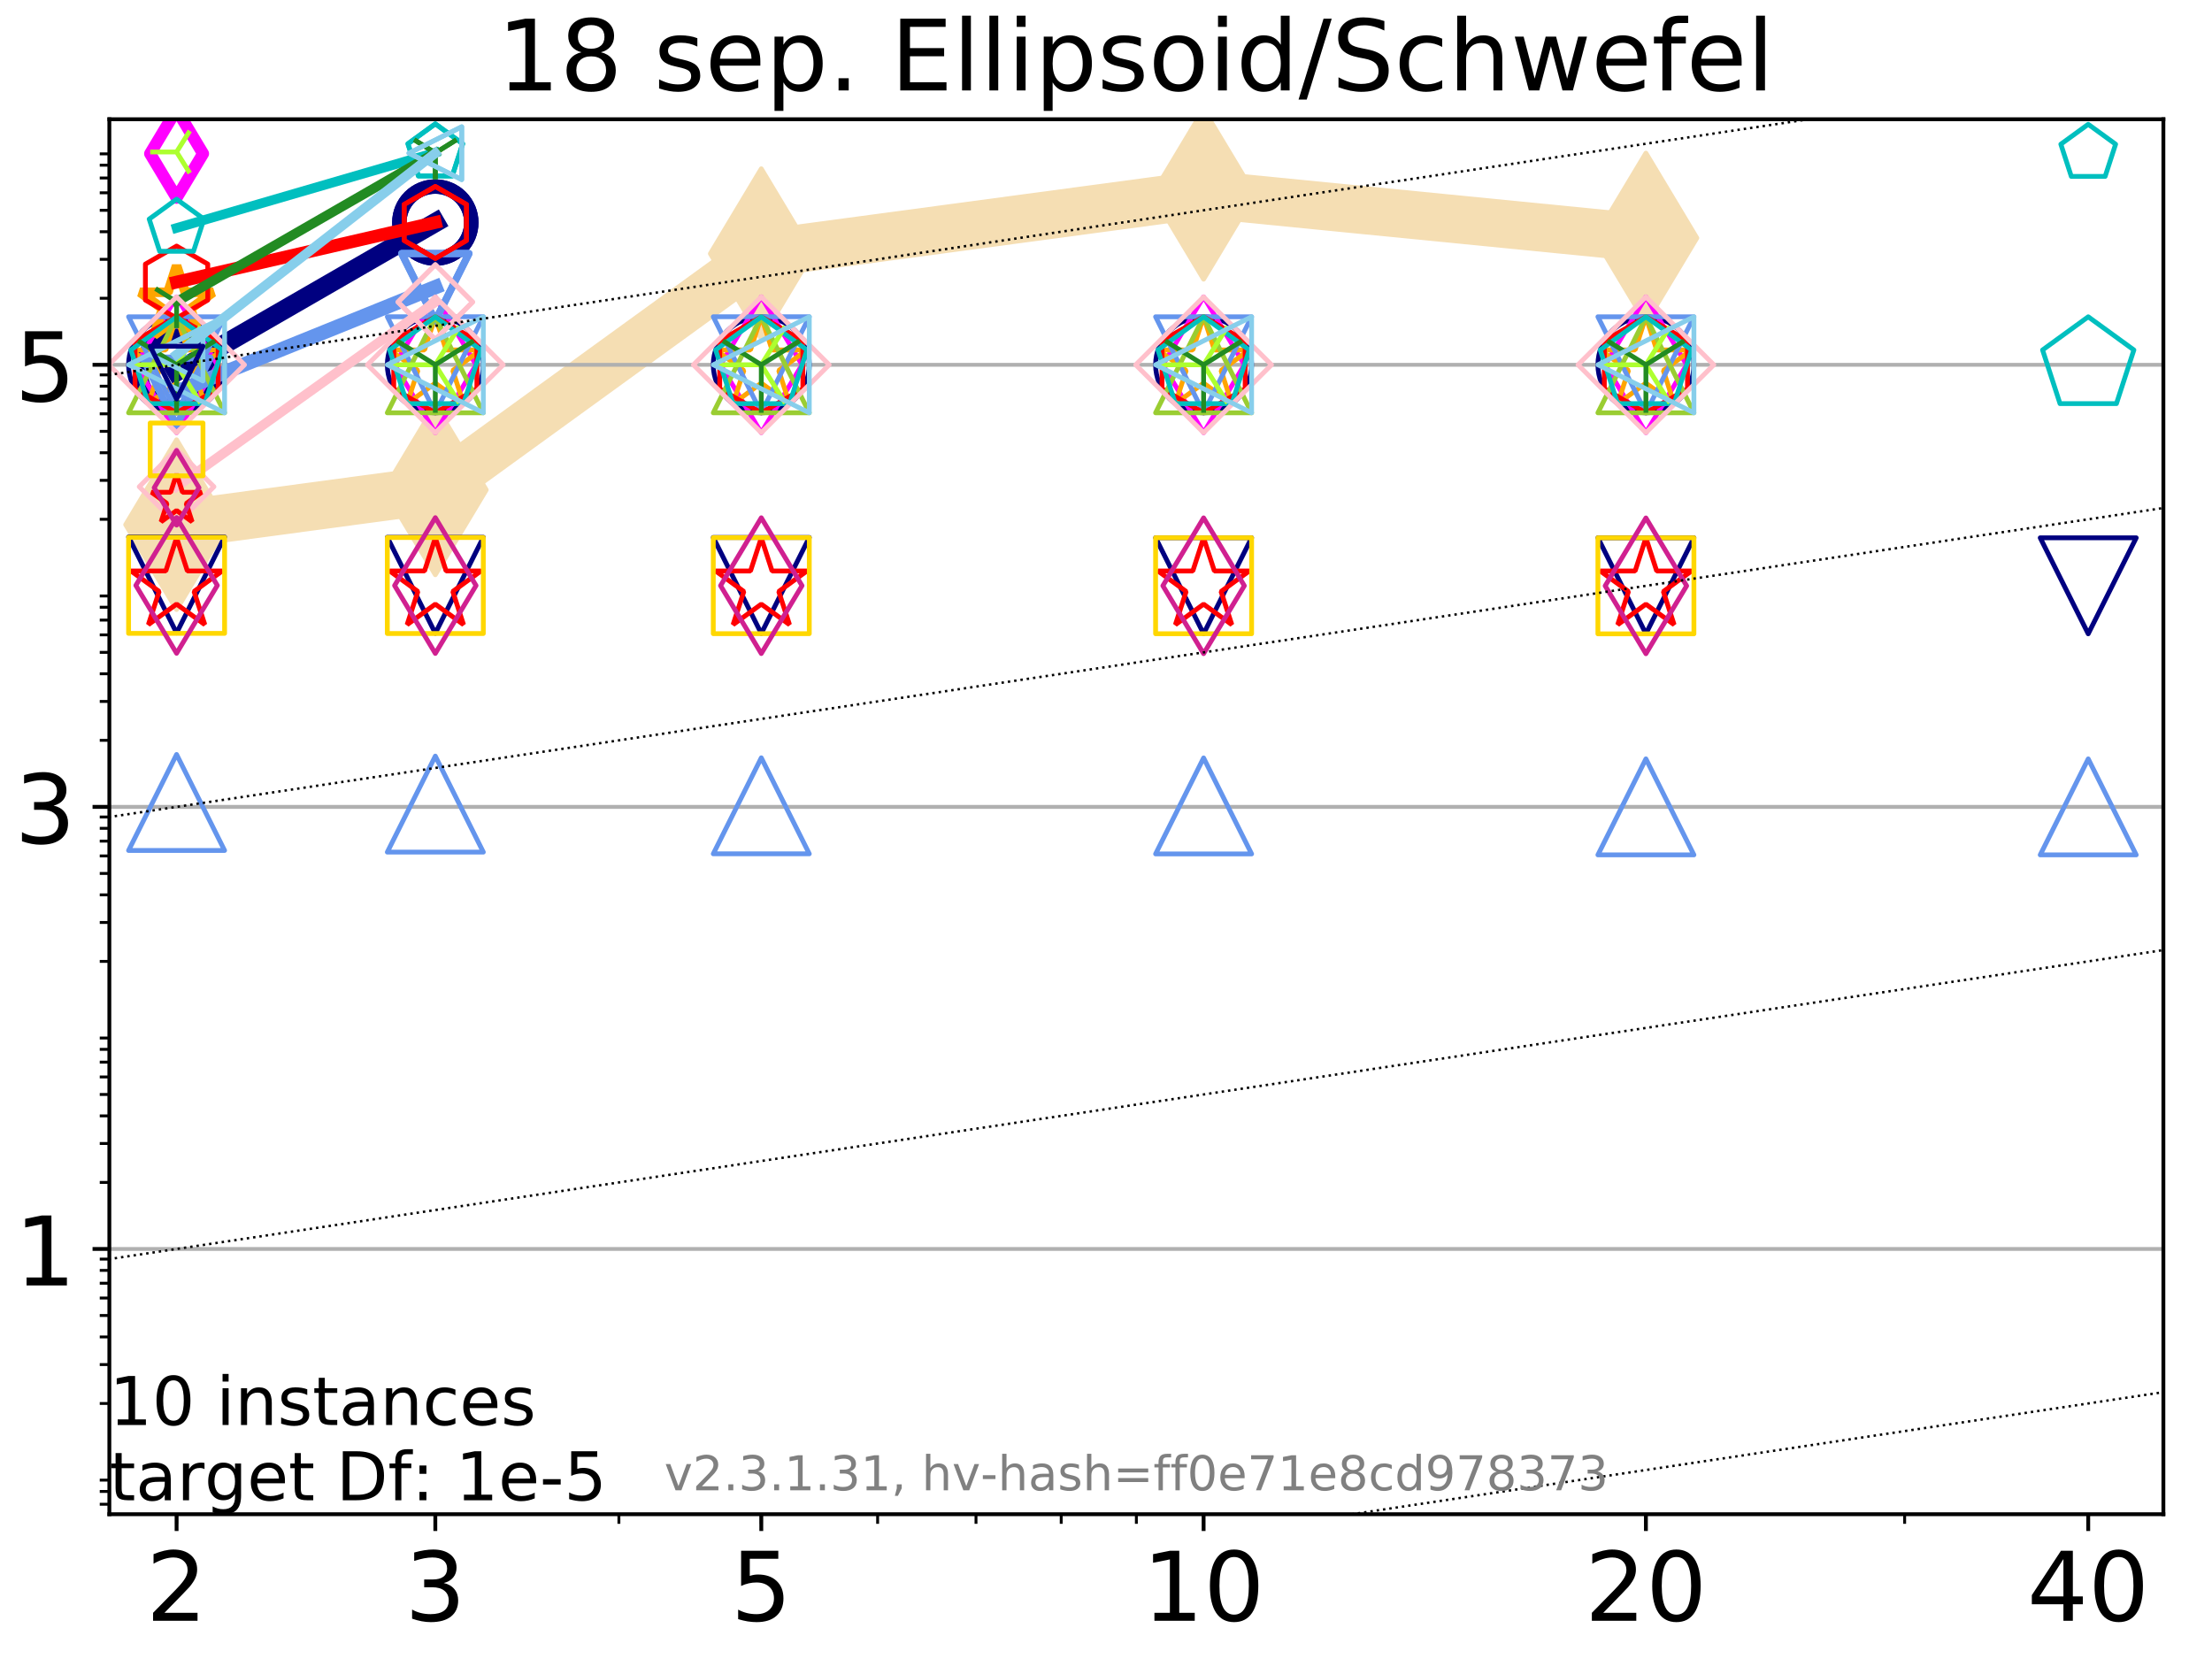 <?xml version="1.0" encoding="utf-8" standalone="no"?>
<!DOCTYPE svg PUBLIC "-//W3C//DTD SVG 1.1//EN"
  "http://www.w3.org/Graphics/SVG/1.1/DTD/svg11.dtd">
<!-- Created with matplotlib (https://matplotlib.org/) -->
<svg height="345.6pt" version="1.1" viewBox="0 0 460.8 345.6" width="460.8pt" xmlns="http://www.w3.org/2000/svg" xmlns:xlink="http://www.w3.org/1999/xlink">
 <defs>
  <style type="text/css">
*{stroke-linecap:butt;stroke-linejoin:round;}
  </style>
 </defs>
 <g id="figure_1">
  <g id="patch_1">
   <path d="M 0 345.6 
L 460.8 345.6 
L 460.8 0 
L 0 0 
z
" style="fill:#ffffff;"/>
  </g>
  <g id="axes_1">
   <g id="patch_2">
    <path d="M 22.78 315.44 
L 450.672 315.44 
L 450.672 24.84 
L 22.78 24.84 
z
" style="fill:#ffffff;"/>
   </g>
   <g id="line2d_1">
    <path clip-path="url(#p25f3cebfcd)" d="M 36.786 109.298 
L 90.685 102.05 
L 158.59 52.842 
L 250.732 40.477 
L 342.873 49.578 
" style="fill:none;stroke:#f5deb3;stroke-linecap:square;stroke-width:10;"/>
    <defs>
     <path d="M 0 17.678 
L 10.607 0 
L 0 -17.678 
L -10.607 0 
z
" id="md4d99fe3af" style="stroke:#f5deb3;stroke-linejoin:miter;"/>
    </defs>
    <g clip-path="url(#p25f3cebfcd)">
     <use style="fill:#f5deb3;stroke:#f5deb3;stroke-linejoin:miter;" x="36.786" xlink:href="#md4d99fe3af" y="109.298"/>
     <use style="fill:#f5deb3;stroke:#f5deb3;stroke-linejoin:miter;" x="90.685" xlink:href="#md4d99fe3af" y="102.05"/>
     <use style="fill:#f5deb3;stroke:#f5deb3;stroke-linejoin:miter;" x="158.59" xlink:href="#md4d99fe3af" y="52.842"/>
     <use style="fill:#f5deb3;stroke:#f5deb3;stroke-linejoin:miter;" x="250.732" xlink:href="#md4d99fe3af" y="40.477"/>
     <use style="fill:#f5deb3;stroke:#f5deb3;stroke-linejoin:miter;" x="342.873" xlink:href="#md4d99fe3af" y="49.578"/>
    </g>
   </g>
   <g id="matplotlib.axis_1">
    <g id="xtick_1">
     <g id="line2d_2">
      <defs>
       <path d="M 0 0 
L 0 3.5 
" id="md82bcd6e2b" style="stroke:#000000;stroke-width:0.8;"/>
      </defs>
      <g>
       <use style="stroke:#000000;stroke-width:0.8;" x="36.786" xlink:href="#md82bcd6e2b" y="315.44"/>
      </g>
     </g>
     <g id="text_1">
      <!-- 2 -->
      <defs>
       <path d="M 19.188 8.297 
L 53.609 8.297 
L 53.609 0 
L 7.328 0 
L 7.328 8.297 
Q 12.938 14.109 22.625 23.891 
Q 32.328 33.688 34.812 36.531 
Q 39.547 41.844 41.422 45.531 
Q 43.312 49.219 43.312 52.781 
Q 43.312 58.594 39.234 62.25 
Q 35.156 65.922 28.609 65.922 
Q 23.969 65.922 18.812 64.312 
Q 13.672 62.703 7.812 59.422 
L 7.812 69.391 
Q 13.766 71.781 18.938 73 
Q 24.125 74.219 28.422 74.219 
Q 39.75 74.219 46.484 68.547 
Q 53.219 62.891 53.219 53.422 
Q 53.219 48.922 51.531 44.891 
Q 49.859 40.875 45.406 35.406 
Q 44.188 33.984 37.641 27.219 
Q 31.109 20.453 19.188 8.297 
z
" id="DejaVuSans-50"/>
      </defs>
      <g transform="translate(30.423 337.637)scale(0.2 -0.2)">
       <use xlink:href="#DejaVuSans-50"/>
      </g>
     </g>
    </g>
    <g id="xtick_2">
     <g id="line2d_3">
      <g>
       <use style="stroke:#000000;stroke-width:0.8;" x="90.685" xlink:href="#md82bcd6e2b" y="315.44"/>
      </g>
     </g>
     <g id="text_2">
      <!-- 3 -->
      <defs>
       <path d="M 40.578 39.312 
Q 47.656 37.797 51.625 33 
Q 55.609 28.219 55.609 21.188 
Q 55.609 10.406 48.188 4.484 
Q 40.766 -1.422 27.094 -1.422 
Q 22.516 -1.422 17.656 -0.516 
Q 12.797 0.391 7.625 2.203 
L 7.625 11.719 
Q 11.719 9.328 16.594 8.109 
Q 21.484 6.891 26.812 6.891 
Q 36.078 6.891 40.938 10.547 
Q 45.797 14.203 45.797 21.188 
Q 45.797 27.641 41.281 31.266 
Q 36.766 34.906 28.719 34.906 
L 20.219 34.906 
L 20.219 43.016 
L 29.109 43.016 
Q 36.375 43.016 40.234 45.922 
Q 44.094 48.828 44.094 54.297 
Q 44.094 59.906 40.109 62.906 
Q 36.141 65.922 28.719 65.922 
Q 24.656 65.922 20.016 65.031 
Q 15.375 64.156 9.812 62.312 
L 9.812 71.094 
Q 15.438 72.656 20.344 73.438 
Q 25.25 74.219 29.594 74.219 
Q 40.828 74.219 47.359 69.109 
Q 53.906 64.016 53.906 55.328 
Q 53.906 49.266 50.438 45.094 
Q 46.969 40.922 40.578 39.312 
z
" id="DejaVuSans-51"/>
      </defs>
      <g transform="translate(84.323 337.637)scale(0.2 -0.2)">
       <use xlink:href="#DejaVuSans-51"/>
      </g>
     </g>
    </g>
    <g id="xtick_3">
     <g id="line2d_4">
      <g>
       <use style="stroke:#000000;stroke-width:0.8;" x="158.59" xlink:href="#md82bcd6e2b" y="315.44"/>
      </g>
     </g>
     <g id="text_3">
      <!-- 5 -->
      <defs>
       <path d="M 10.797 72.906 
L 49.516 72.906 
L 49.516 64.594 
L 19.828 64.594 
L 19.828 46.734 
Q 21.969 47.469 24.109 47.828 
Q 26.266 48.188 28.422 48.188 
Q 40.625 48.188 47.75 41.5 
Q 54.891 34.812 54.891 23.391 
Q 54.891 11.625 47.562 5.094 
Q 40.234 -1.422 26.906 -1.422 
Q 22.312 -1.422 17.547 -0.641 
Q 12.797 0.141 7.719 1.703 
L 7.719 11.625 
Q 12.109 9.234 16.797 8.062 
Q 21.484 6.891 26.703 6.891 
Q 35.156 6.891 40.078 11.328 
Q 45.016 15.766 45.016 23.391 
Q 45.016 31 40.078 35.438 
Q 35.156 39.891 26.703 39.891 
Q 22.75 39.891 18.812 39.016 
Q 14.891 38.141 10.797 36.281 
z
" id="DejaVuSans-53"/>
      </defs>
      <g transform="translate(152.228 337.637)scale(0.2 -0.2)">
       <use xlink:href="#DejaVuSans-53"/>
      </g>
     </g>
    </g>
    <g id="xtick_4">
     <g id="line2d_5">
      <g>
       <use style="stroke:#000000;stroke-width:0.8;" x="250.732" xlink:href="#md82bcd6e2b" y="315.44"/>
      </g>
     </g>
     <g id="text_4">
      <!-- 10 -->
      <defs>
       <path d="M 12.406 8.297 
L 28.516 8.297 
L 28.516 63.922 
L 10.984 60.406 
L 10.984 69.391 
L 28.422 72.906 
L 38.281 72.906 
L 38.281 8.297 
L 54.391 8.297 
L 54.391 0 
L 12.406 0 
z
" id="DejaVuSans-49"/>
       <path d="M 31.781 66.406 
Q 24.172 66.406 20.328 58.906 
Q 16.5 51.422 16.5 36.375 
Q 16.5 21.391 20.328 13.891 
Q 24.172 6.391 31.781 6.391 
Q 39.453 6.391 43.281 13.891 
Q 47.125 21.391 47.125 36.375 
Q 47.125 51.422 43.281 58.906 
Q 39.453 66.406 31.781 66.406 
z
M 31.781 74.219 
Q 44.047 74.219 50.516 64.516 
Q 56.984 54.828 56.984 36.375 
Q 56.984 17.969 50.516 8.266 
Q 44.047 -1.422 31.781 -1.422 
Q 19.531 -1.422 13.062 8.266 
Q 6.594 17.969 6.594 36.375 
Q 6.594 54.828 13.062 64.516 
Q 19.531 74.219 31.781 74.219 
z
" id="DejaVuSans-48"/>
      </defs>
      <g transform="translate(238.007 337.637)scale(0.2 -0.2)">
       <use xlink:href="#DejaVuSans-49"/>
       <use x="63.623" xlink:href="#DejaVuSans-48"/>
      </g>
     </g>
    </g>
    <g id="xtick_5">
     <g id="line2d_6">
      <g>
       <use style="stroke:#000000;stroke-width:0.8;" x="342.873" xlink:href="#md82bcd6e2b" y="315.44"/>
      </g>
     </g>
     <g id="text_5">
      <!-- 20 -->
      <g transform="translate(330.148 337.637)scale(0.2 -0.2)">
       <use xlink:href="#DejaVuSans-50"/>
       <use x="63.623" xlink:href="#DejaVuSans-48"/>
      </g>
     </g>
    </g>
    <g id="xtick_6">
     <g id="line2d_7">
      <g>
       <use style="stroke:#000000;stroke-width:0.8;" x="435.015" xlink:href="#md82bcd6e2b" y="315.44"/>
      </g>
     </g>
     <g id="text_6">
      <!-- 40 -->
      <defs>
       <path d="M 37.797 64.312 
L 12.891 25.391 
L 37.797 25.391 
z
M 35.203 72.906 
L 47.609 72.906 
L 47.609 25.391 
L 58.016 25.391 
L 58.016 17.188 
L 47.609 17.188 
L 47.609 0 
L 37.797 0 
L 37.797 17.188 
L 4.891 17.188 
L 4.891 26.703 
z
" id="DejaVuSans-52"/>
      </defs>
      <g transform="translate(422.29 337.637)scale(0.2 -0.2)">
       <use xlink:href="#DejaVuSans-52"/>
       <use x="63.623" xlink:href="#DejaVuSans-48"/>
      </g>
     </g>
    </g>
    <g id="xtick_7">
     <g id="line2d_8">
      <defs>
       <path d="M 0 0 
L 0 2 
" id="m8a48a58e25" style="stroke:#000000;stroke-width:0.6;"/>
      </defs>
      <g>
       <use style="stroke:#000000;stroke-width:0.6;" x="36.786" xlink:href="#m8a48a58e25" y="315.44"/>
      </g>
     </g>
    </g>
    <g id="xtick_8">
     <g id="line2d_9">
      <g>
       <use style="stroke:#000000;stroke-width:0.6;" x="90.685" xlink:href="#m8a48a58e25" y="315.44"/>
      </g>
     </g>
    </g>
    <g id="xtick_9">
     <g id="line2d_10">
      <g>
       <use style="stroke:#000000;stroke-width:0.6;" x="128.927" xlink:href="#m8a48a58e25" y="315.44"/>
      </g>
     </g>
    </g>
    <g id="xtick_10">
     <g id="line2d_11">
      <g>
       <use style="stroke:#000000;stroke-width:0.6;" x="158.59" xlink:href="#m8a48a58e25" y="315.44"/>
      </g>
     </g>
    </g>
    <g id="xtick_11">
     <g id="line2d_12">
      <g>
       <use style="stroke:#000000;stroke-width:0.6;" x="182.827" xlink:href="#m8a48a58e25" y="315.44"/>
      </g>
     </g>
    </g>
    <g id="xtick_12">
     <g id="line2d_13">
      <g>
       <use style="stroke:#000000;stroke-width:0.6;" x="203.318" xlink:href="#m8a48a58e25" y="315.44"/>
      </g>
     </g>
    </g>
    <g id="xtick_13">
     <g id="line2d_14">
      <g>
       <use style="stroke:#000000;stroke-width:0.6;" x="221.069" xlink:href="#m8a48a58e25" y="315.44"/>
      </g>
     </g>
    </g>
    <g id="xtick_14">
     <g id="line2d_15">
      <g>
       <use style="stroke:#000000;stroke-width:0.6;" x="236.726" xlink:href="#m8a48a58e25" y="315.44"/>
      </g>
     </g>
    </g>
    <g id="xtick_15">
     <g id="line2d_16">
      <g>
       <use style="stroke:#000000;stroke-width:0.6;" x="342.873" xlink:href="#m8a48a58e25" y="315.44"/>
      </g>
     </g>
    </g>
    <g id="xtick_16">
     <g id="line2d_17">
      <g>
       <use style="stroke:#000000;stroke-width:0.6;" x="396.773" xlink:href="#m8a48a58e25" y="315.44"/>
      </g>
     </g>
    </g>
    <g id="xtick_17">
     <g id="line2d_18">
      <g>
       <use style="stroke:#000000;stroke-width:0.6;" x="435.015" xlink:href="#m8a48a58e25" y="315.44"/>
      </g>
     </g>
    </g>
   </g>
   <g id="matplotlib.axis_2">
    <g id="ytick_1">
     <g id="line2d_19">
      <path clip-path="url(#p25f3cebfcd)" d="M 22.78 260.183 
L 450.672 260.183 
" style="fill:none;stroke:#b0b0b0;stroke-linecap:square;stroke-width:0.8;"/>
     </g>
     <g id="line2d_20">
      <defs>
       <path d="M 0 0 
L -3.5 0 
" id="m37b143ab24" style="stroke:#000000;stroke-width:0.8;"/>
      </defs>
      <g>
       <use style="stroke:#000000;stroke-width:0.8;" x="22.78" xlink:href="#m37b143ab24" y="260.183"/>
      </g>
     </g>
     <g id="text_7">
      <!-- 1 -->
      <g transform="translate(3.055 267.782)scale(0.2 -0.2)">
       <use xlink:href="#DejaVuSans-49"/>
      </g>
     </g>
    </g>
    <g id="ytick_2">
     <g id="line2d_21">
      <path clip-path="url(#p25f3cebfcd)" d="M 22.78 168.088 
L 450.672 168.088 
" style="fill:none;stroke:#b0b0b0;stroke-linecap:square;stroke-width:0.8;"/>
     </g>
     <g id="line2d_22">
      <g>
       <use style="stroke:#000000;stroke-width:0.8;" x="22.78" xlink:href="#m37b143ab24" y="168.088"/>
      </g>
     </g>
     <g id="text_8">
      <!-- 3 -->
      <g transform="translate(3.055 175.687)scale(0.2 -0.2)">
       <use xlink:href="#DejaVuSans-51"/>
      </g>
     </g>
    </g>
    <g id="ytick_3">
     <g id="line2d_23">
      <path clip-path="url(#p25f3cebfcd)" d="M 22.78 75.994 
L 450.672 75.994 
" style="fill:none;stroke:#b0b0b0;stroke-linecap:square;stroke-width:0.8;"/>
     </g>
     <g id="line2d_24">
      <g>
       <use style="stroke:#000000;stroke-width:0.8;" x="22.78" xlink:href="#m37b143ab24" y="75.994"/>
      </g>
     </g>
     <g id="text_9">
      <!-- 5 -->
      <g transform="translate(3.055 83.592)scale(0.2 -0.2)">
       <use xlink:href="#DejaVuSans-53"/>
      </g>
     </g>
    </g>
    <g id="ytick_4">
     <g id="line2d_25">
      <defs>
       <path d="M 0 0 
L -2 0 
" id="m51cc2abaa1" style="stroke:#000000;stroke-width:0.6;"/>
      </defs>
      <g>
       <use style="stroke:#000000;stroke-width:0.6;" x="22.78" xlink:href="#m51cc2abaa1" y="313.363"/>
      </g>
     </g>
    </g>
    <g id="ytick_5">
     <g id="line2d_26">
      <g>
       <use style="stroke:#000000;stroke-width:0.6;" x="22.78" xlink:href="#m51cc2abaa1" y="310.693"/>
      </g>
     </g>
    </g>
    <g id="ytick_6">
     <g id="line2d_27">
      <g>
       <use style="stroke:#000000;stroke-width:0.6;" x="22.78" xlink:href="#m51cc2abaa1" y="308.338"/>
      </g>
     </g>
    </g>
    <g id="ytick_7">
     <g id="line2d_28">
      <g>
       <use style="stroke:#000000;stroke-width:0.6;" x="22.78" xlink:href="#m51cc2abaa1" y="292.369"/>
      </g>
     </g>
    </g>
    <g id="ytick_8">
     <g id="line2d_29">
      <g>
       <use style="stroke:#000000;stroke-width:0.6;" x="22.78" xlink:href="#m51cc2abaa1" y="284.26"/>
      </g>
     </g>
    </g>
    <g id="ytick_9">
     <g id="line2d_30">
      <g>
       <use style="stroke:#000000;stroke-width:0.6;" x="22.78" xlink:href="#m51cc2abaa1" y="278.507"/>
      </g>
     </g>
    </g>
    <g id="ytick_10">
     <g id="line2d_31">
      <g>
       <use style="stroke:#000000;stroke-width:0.6;" x="22.78" xlink:href="#m51cc2abaa1" y="274.045"/>
      </g>
     </g>
    </g>
    <g id="ytick_11">
     <g id="line2d_32">
      <g>
       <use style="stroke:#000000;stroke-width:0.6;" x="22.78" xlink:href="#m51cc2abaa1" y="270.399"/>
      </g>
     </g>
    </g>
    <g id="ytick_12">
     <g id="line2d_33">
      <g>
       <use style="stroke:#000000;stroke-width:0.6;" x="22.78" xlink:href="#m51cc2abaa1" y="267.316"/>
      </g>
     </g>
    </g>
    <g id="ytick_13">
     <g id="line2d_34">
      <g>
       <use style="stroke:#000000;stroke-width:0.6;" x="22.78" xlink:href="#m51cc2abaa1" y="264.646"/>
      </g>
     </g>
    </g>
    <g id="ytick_14">
     <g id="line2d_35">
      <g>
       <use style="stroke:#000000;stroke-width:0.6;" x="22.78" xlink:href="#m51cc2abaa1" y="262.29"/>
      </g>
     </g>
    </g>
    <g id="ytick_15">
     <g id="line2d_36">
      <g>
       <use style="stroke:#000000;stroke-width:0.6;" x="22.78" xlink:href="#m51cc2abaa1" y="246.321"/>
      </g>
     </g>
    </g>
    <g id="ytick_16">
     <g id="line2d_37">
      <g>
       <use style="stroke:#000000;stroke-width:0.6;" x="22.78" xlink:href="#m51cc2abaa1" y="238.213"/>
      </g>
     </g>
    </g>
    <g id="ytick_17">
     <g id="line2d_38">
      <g>
       <use style="stroke:#000000;stroke-width:0.6;" x="22.78" xlink:href="#m51cc2abaa1" y="232.46"/>
      </g>
     </g>
    </g>
    <g id="ytick_18">
     <g id="line2d_39">
      <g>
       <use style="stroke:#000000;stroke-width:0.6;" x="22.78" xlink:href="#m51cc2abaa1" y="227.997"/>
      </g>
     </g>
    </g>
    <g id="ytick_19">
     <g id="line2d_40">
      <g>
       <use style="stroke:#000000;stroke-width:0.6;" x="22.78" xlink:href="#m51cc2abaa1" y="224.351"/>
      </g>
     </g>
    </g>
    <g id="ytick_20">
     <g id="line2d_41">
      <g>
       <use style="stroke:#000000;stroke-width:0.6;" x="22.78" xlink:href="#m51cc2abaa1" y="221.269"/>
      </g>
     </g>
    </g>
    <g id="ytick_21">
     <g id="line2d_42">
      <g>
       <use style="stroke:#000000;stroke-width:0.6;" x="22.78" xlink:href="#m51cc2abaa1" y="218.598"/>
      </g>
     </g>
    </g>
    <g id="ytick_22">
     <g id="line2d_43">
      <g>
       <use style="stroke:#000000;stroke-width:0.6;" x="22.78" xlink:href="#m51cc2abaa1" y="216.243"/>
      </g>
     </g>
    </g>
    <g id="ytick_23">
     <g id="line2d_44">
      <g>
       <use style="stroke:#000000;stroke-width:0.6;" x="22.78" xlink:href="#m51cc2abaa1" y="200.274"/>
      </g>
     </g>
    </g>
    <g id="ytick_24">
     <g id="line2d_45">
      <g>
       <use style="stroke:#000000;stroke-width:0.6;" x="22.78" xlink:href="#m51cc2abaa1" y="192.166"/>
      </g>
     </g>
    </g>
    <g id="ytick_25">
     <g id="line2d_46">
      <g>
       <use style="stroke:#000000;stroke-width:0.6;" x="22.78" xlink:href="#m51cc2abaa1" y="186.412"/>
      </g>
     </g>
    </g>
    <g id="ytick_26">
     <g id="line2d_47">
      <g>
       <use style="stroke:#000000;stroke-width:0.6;" x="22.78" xlink:href="#m51cc2abaa1" y="181.95"/>
      </g>
     </g>
    </g>
    <g id="ytick_27">
     <g id="line2d_48">
      <g>
       <use style="stroke:#000000;stroke-width:0.6;" x="22.78" xlink:href="#m51cc2abaa1" y="178.304"/>
      </g>
     </g>
    </g>
    <g id="ytick_28">
     <g id="line2d_49">
      <g>
       <use style="stroke:#000000;stroke-width:0.6;" x="22.78" xlink:href="#m51cc2abaa1" y="175.221"/>
      </g>
     </g>
    </g>
    <g id="ytick_29">
     <g id="line2d_50">
      <g>
       <use style="stroke:#000000;stroke-width:0.6;" x="22.78" xlink:href="#m51cc2abaa1" y="172.551"/>
      </g>
     </g>
    </g>
    <g id="ytick_30">
     <g id="line2d_51">
      <g>
       <use style="stroke:#000000;stroke-width:0.6;" x="22.78" xlink:href="#m51cc2abaa1" y="170.195"/>
      </g>
     </g>
    </g>
    <g id="ytick_31">
     <g id="line2d_52">
      <g>
       <use style="stroke:#000000;stroke-width:0.6;" x="22.78" xlink:href="#m51cc2abaa1" y="154.227"/>
      </g>
     </g>
    </g>
    <g id="ytick_32">
     <g id="line2d_53">
      <g>
       <use style="stroke:#000000;stroke-width:0.6;" x="22.78" xlink:href="#m51cc2abaa1" y="146.118"/>
      </g>
     </g>
    </g>
    <g id="ytick_33">
     <g id="line2d_54">
      <g>
       <use style="stroke:#000000;stroke-width:0.6;" x="22.78" xlink:href="#m51cc2abaa1" y="140.365"/>
      </g>
     </g>
    </g>
    <g id="ytick_34">
     <g id="line2d_55">
      <g>
       <use style="stroke:#000000;stroke-width:0.6;" x="22.78" xlink:href="#m51cc2abaa1" y="135.903"/>
      </g>
     </g>
    </g>
    <g id="ytick_35">
     <g id="line2d_56">
      <g>
       <use style="stroke:#000000;stroke-width:0.6;" x="22.78" xlink:href="#m51cc2abaa1" y="132.256"/>
      </g>
     </g>
    </g>
    <g id="ytick_36">
     <g id="line2d_57">
      <g>
       <use style="stroke:#000000;stroke-width:0.6;" x="22.78" xlink:href="#m51cc2abaa1" y="129.174"/>
      </g>
     </g>
    </g>
    <g id="ytick_37">
     <g id="line2d_58">
      <g>
       <use style="stroke:#000000;stroke-width:0.6;" x="22.78" xlink:href="#m51cc2abaa1" y="126.503"/>
      </g>
     </g>
    </g>
    <g id="ytick_38">
     <g id="line2d_59">
      <g>
       <use style="stroke:#000000;stroke-width:0.6;" x="22.78" xlink:href="#m51cc2abaa1" y="124.148"/>
      </g>
     </g>
    </g>
    <g id="ytick_39">
     <g id="line2d_60">
      <g>
       <use style="stroke:#000000;stroke-width:0.6;" x="22.78" xlink:href="#m51cc2abaa1" y="108.179"/>
      </g>
     </g>
    </g>
    <g id="ytick_40">
     <g id="line2d_61">
      <g>
       <use style="stroke:#000000;stroke-width:0.6;" x="22.78" xlink:href="#m51cc2abaa1" y="100.071"/>
      </g>
     </g>
    </g>
    <g id="ytick_41">
     <g id="line2d_62">
      <g>
       <use style="stroke:#000000;stroke-width:0.6;" x="22.78" xlink:href="#m51cc2abaa1" y="94.318"/>
      </g>
     </g>
    </g>
    <g id="ytick_42">
     <g id="line2d_63">
      <g>
       <use style="stroke:#000000;stroke-width:0.6;" x="22.78" xlink:href="#m51cc2abaa1" y="89.855"/>
      </g>
     </g>
    </g>
    <g id="ytick_43">
     <g id="line2d_64">
      <g>
       <use style="stroke:#000000;stroke-width:0.6;" x="22.78" xlink:href="#m51cc2abaa1" y="86.209"/>
      </g>
     </g>
    </g>
    <g id="ytick_44">
     <g id="line2d_65">
      <g>
       <use style="stroke:#000000;stroke-width:0.6;" x="22.78" xlink:href="#m51cc2abaa1" y="83.126"/>
      </g>
     </g>
    </g>
    <g id="ytick_45">
     <g id="line2d_66">
      <g>
       <use style="stroke:#000000;stroke-width:0.6;" x="22.78" xlink:href="#m51cc2abaa1" y="80.456"/>
      </g>
     </g>
    </g>
    <g id="ytick_46">
     <g id="line2d_67">
      <g>
       <use style="stroke:#000000;stroke-width:0.6;" x="22.78" xlink:href="#m51cc2abaa1" y="78.101"/>
      </g>
     </g>
    </g>
    <g id="ytick_47">
     <g id="line2d_68">
      <g>
       <use style="stroke:#000000;stroke-width:0.6;" x="22.78" xlink:href="#m51cc2abaa1" y="62.132"/>
      </g>
     </g>
    </g>
    <g id="ytick_48">
     <g id="line2d_69">
      <g>
       <use style="stroke:#000000;stroke-width:0.6;" x="22.78" xlink:href="#m51cc2abaa1" y="54.023"/>
      </g>
     </g>
    </g>
    <g id="ytick_49">
     <g id="line2d_70">
      <g>
       <use style="stroke:#000000;stroke-width:0.6;" x="22.78" xlink:href="#m51cc2abaa1" y="48.27"/>
      </g>
     </g>
    </g>
    <g id="ytick_50">
     <g id="line2d_71">
      <g>
       <use style="stroke:#000000;stroke-width:0.6;" x="22.78" xlink:href="#m51cc2abaa1" y="43.808"/>
      </g>
     </g>
    </g>
    <g id="ytick_51">
     <g id="line2d_72">
      <g>
       <use style="stroke:#000000;stroke-width:0.6;" x="22.78" xlink:href="#m51cc2abaa1" y="40.162"/>
      </g>
     </g>
    </g>
    <g id="ytick_52">
     <g id="line2d_73">
      <g>
       <use style="stroke:#000000;stroke-width:0.6;" x="22.78" xlink:href="#m51cc2abaa1" y="37.079"/>
      </g>
     </g>
    </g>
    <g id="ytick_53">
     <g id="line2d_74">
      <g>
       <use style="stroke:#000000;stroke-width:0.6;" x="22.78" xlink:href="#m51cc2abaa1" y="34.409"/>
      </g>
     </g>
    </g>
    <g id="ytick_54">
     <g id="line2d_75">
      <g>
       <use style="stroke:#000000;stroke-width:0.6;" x="22.78" xlink:href="#m51cc2abaa1" y="32.053"/>
      </g>
     </g>
    </g>
   </g>
   <g id="line2d_76">
    <path clip-path="url(#p25f3cebfcd)" d="M 36.786 77.443 
L 90.685 46.364 
" style="fill:none;stroke:#000080;stroke-linecap:square;stroke-width:4;"/>
    <defs>
     <path d="M 0 7.5 
C 1.989 7.5 3.897 6.71 5.303 5.303 
C 6.71 3.897 7.5 1.989 7.5 0 
C 7.5 -1.989 6.71 -3.897 5.303 -5.303 
C 3.897 -6.71 1.989 -7.5 0 -7.5 
C -1.989 -7.5 -3.897 -6.71 -5.303 -5.303 
C -6.71 -3.897 -7.5 -1.989 -7.5 0 
C -7.5 1.989 -6.71 3.897 -5.303 5.303 
C -3.897 6.71 -1.989 7.5 0 7.5 
z
" id="mf395091e3e" style="stroke:#000080;stroke-width:3;"/>
    </defs>
    <g clip-path="url(#p25f3cebfcd)">
     <use style="fill-opacity:0;stroke:#000080;stroke-width:3;" x="36.786" xlink:href="#mf395091e3e" y="77.443"/>
     <use style="fill-opacity:0;stroke:#000080;stroke-width:3;" x="90.685" xlink:href="#mf395091e3e" y="46.364"/>
    </g>
   </g>
   <g id="line2d_77">
    <path clip-path="url(#p25f3cebfcd)" d="M 90.685 46.364 
" style="fill:none;stroke:#000080;stroke-linecap:square;stroke-width:4;"/>
    <g clip-path="url(#p25f3cebfcd)">
     <use style="fill-opacity:0;stroke:#000080;stroke-width:3;" x="90.685" xlink:href="#mf395091e3e" y="46.364"/>
    </g>
   </g>
   <g id="line2d_78"/>
   <g id="line2d_79">
    <defs>
     <path d="M 0 10 
C 2.652 10 5.196 8.946 7.071 7.071 
C 8.946 5.196 10 2.652 10 0 
C 10 -2.652 8.946 -5.196 7.071 -7.071 
C 5.196 -8.946 2.652 -10 0 -10 
C -2.652 -10 -5.196 -8.946 -7.071 -7.071 
C -8.946 -5.196 -10 -2.652 -10 0 
C -10 2.652 -8.946 5.196 -7.071 7.071 
C -5.196 8.946 -2.652 10 0 10 
z
" id="mdc1f70cfc0" style="stroke:#000080;"/>
    </defs>
    <g clip-path="url(#p25f3cebfcd)">
     <use style="fill-opacity:0;stroke:#000080;" x="36.786" xlink:href="#mdc1f70cfc0" y="75.993"/>
     <use style="fill-opacity:0;stroke:#000080;" x="90.685" xlink:href="#mdc1f70cfc0" y="75.993"/>
     <use style="fill-opacity:0;stroke:#000080;" x="158.59" xlink:href="#mdc1f70cfc0" y="75.993"/>
     <use style="fill-opacity:0;stroke:#000080;" x="250.732" xlink:href="#mdc1f70cfc0" y="75.994"/>
     <use style="fill-opacity:0;stroke:#000080;" x="342.873" xlink:href="#mdc1f70cfc0" y="75.993"/>
    </g>
   </g>
   <g id="line2d_80">
    <path clip-path="url(#p25f3cebfcd)" d="M 36.786 32.014 
" style="fill:none;stroke:#ff00ff;stroke-linecap:square;stroke-width:3.667;"/>
    <defs>
     <path d="M 0 9.192 
L 5.515 0 
L 0 -9.192 
L -5.515 0 
z
" id="me4e9a63974" style="stroke:#ff00ff;stroke-linejoin:miter;stroke-width:2.5;"/>
    </defs>
    <g clip-path="url(#p25f3cebfcd)">
     <use style="fill-opacity:0;stroke:#ff00ff;stroke-linejoin:miter;stroke-width:2.5;" x="36.786" xlink:href="#me4e9a63974" y="32.014"/>
    </g>
   </g>
   <g id="line2d_81"/>
   <g id="line2d_82">
    <defs>
     <path d="M 0 14.142 
L 8.485 0 
L 0 -14.142 
L -8.485 0 
z
" id="m965da4e6bd" style="stroke:#ff00ff;stroke-linejoin:miter;"/>
    </defs>
    <g clip-path="url(#p25f3cebfcd)">
     <use style="fill-opacity:0;stroke:#ff00ff;stroke-linejoin:miter;" x="36.786" xlink:href="#m965da4e6bd" y="75.993"/>
     <use style="fill-opacity:0;stroke:#ff00ff;stroke-linejoin:miter;" x="90.685" xlink:href="#m965da4e6bd" y="75.993"/>
     <use style="fill-opacity:0;stroke:#ff00ff;stroke-linejoin:miter;" x="158.59" xlink:href="#m965da4e6bd" y="75.993"/>
     <use style="fill-opacity:0;stroke:#ff00ff;stroke-linejoin:miter;" x="250.732" xlink:href="#m965da4e6bd" y="75.993"/>
     <use style="fill-opacity:0;stroke:#ff00ff;stroke-linejoin:miter;" x="342.873" xlink:href="#m965da4e6bd" y="75.993"/>
    </g>
   </g>
   <g id="line2d_83">
    <path clip-path="url(#p25f3cebfcd)" d="M 36.786 63.358 
" style="fill:none;stroke:#ffa500;stroke-linecap:square;stroke-width:3.333;"/>
    <defs>
     <path d="M 0 -8 
L -1.796 -2.472 
L -7.608 -2.472 
L -2.906 0.944 
L -4.702 6.472 
L -0 3.056 
L 4.702 6.472 
L 2.906 0.944 
L 7.608 -2.472 
L 1.796 -2.472 
z
" id="m028ae56ceb" style="stroke:#ffa500;stroke-linejoin:bevel;stroke-width:2;"/>
    </defs>
    <g clip-path="url(#p25f3cebfcd)">
     <use style="fill-opacity:0;stroke:#ffa500;stroke-linejoin:bevel;stroke-width:2;" x="36.786" xlink:href="#m028ae56ceb" y="63.358"/>
    </g>
   </g>
   <g id="line2d_84"/>
   <g id="line2d_85">
    <defs>
     <path d="M 0 -10 
L -2.245 -3.09 
L -9.511 -3.09 
L -3.633 1.18 
L -5.878 8.09 
L -0 3.82 
L 5.878 8.09 
L 3.633 1.18 
L 9.511 -3.09 
L 2.245 -3.09 
z
" id="m3f3bc9aa6a" style="stroke:#ffa500;stroke-linejoin:bevel;"/>
    </defs>
    <g clip-path="url(#p25f3cebfcd)">
     <use style="fill-opacity:0;stroke:#ffa500;stroke-linejoin:bevel;" x="36.786" xlink:href="#m3f3bc9aa6a" y="75.993"/>
     <use style="fill-opacity:0;stroke:#ffa500;stroke-linejoin:bevel;" x="90.685" xlink:href="#m3f3bc9aa6a" y="75.993"/>
     <use style="fill-opacity:0;stroke:#ffa500;stroke-linejoin:bevel;" x="158.59" xlink:href="#m3f3bc9aa6a" y="75.993"/>
     <use style="fill-opacity:0;stroke:#ffa500;stroke-linejoin:bevel;" x="250.732" xlink:href="#m3f3bc9aa6a" y="75.993"/>
     <use style="fill-opacity:0;stroke:#ffa500;stroke-linejoin:bevel;" x="342.873" xlink:href="#m3f3bc9aa6a" y="75.993"/>
    </g>
   </g>
   <g id="line2d_86">
    <path clip-path="url(#p25f3cebfcd)" d="M 36.786 81.618 
L 90.685 59.818 
" style="fill:none;stroke:#6495ed;stroke-linecap:square;stroke-width:3;"/>
    <defs>
     <path d="M -0 7 
L 7 -7 
L -7 -7 
z
" id="me307b82f32" style="stroke:#6495ed;stroke-linejoin:miter;stroke-width:1.5;"/>
    </defs>
    <g clip-path="url(#p25f3cebfcd)">
     <use style="fill-opacity:0;stroke:#6495ed;stroke-linejoin:miter;stroke-width:1.5;" x="36.786" xlink:href="#me307b82f32" y="81.618"/>
     <use style="fill-opacity:0;stroke:#6495ed;stroke-linejoin:miter;stroke-width:1.5;" x="90.685" xlink:href="#me307b82f32" y="59.818"/>
    </g>
   </g>
   <g id="line2d_87">
    <path clip-path="url(#p25f3cebfcd)" d="M 90.685 59.818 
" style="fill:none;stroke:#6495ed;stroke-linecap:square;stroke-width:3;"/>
    <g clip-path="url(#p25f3cebfcd)">
     <use style="fill-opacity:0;stroke:#6495ed;stroke-linejoin:miter;stroke-width:1.5;" x="90.685" xlink:href="#me307b82f32" y="59.818"/>
    </g>
   </g>
   <g id="line2d_88"/>
   <g id="line2d_89">
    <defs>
     <path d="M -0 10 
L 10 -10 
L -10 -10 
z
" id="m8cc3d36f60" style="stroke:#6495ed;stroke-linejoin:miter;"/>
    </defs>
    <g clip-path="url(#p25f3cebfcd)">
     <use style="fill-opacity:0;stroke:#6495ed;stroke-linejoin:miter;" x="36.786" xlink:href="#m8cc3d36f60" y="75.99"/>
     <use style="fill-opacity:0;stroke:#6495ed;stroke-linejoin:miter;" x="90.685" xlink:href="#m8cc3d36f60" y="75.98"/>
     <use style="fill-opacity:0;stroke:#6495ed;stroke-linejoin:miter;" x="158.59" xlink:href="#m8cc3d36f60" y="75.984"/>
     <use style="fill-opacity:0;stroke:#6495ed;stroke-linejoin:miter;" x="250.732" xlink:href="#m8cc3d36f60" y="75.991"/>
     <use style="fill-opacity:0;stroke:#6495ed;stroke-linejoin:miter;" x="342.873" xlink:href="#m8cc3d36f60" y="75.991"/>
    </g>
   </g>
   <g id="line2d_90">
    <path clip-path="url(#p25f3cebfcd)" d="M 36.786 58.764 
L 90.685 46.345 
" style="fill:none;stroke:#ff0000;stroke-linecap:square;stroke-width:2.667;"/>
    <defs>
     <path d="M 0 -7.5 
L -6.495 -3.75 
L -6.495 3.75 
L -0 7.5 
L 6.495 3.75 
L 6.495 -3.75 
z
" id="m4f9a773517" style="stroke:#ff0000;stroke-linejoin:miter;"/>
    </defs>
    <g clip-path="url(#p25f3cebfcd)">
     <use style="fill-opacity:0;stroke:#ff0000;stroke-linejoin:miter;" x="36.786" xlink:href="#m4f9a773517" y="58.764"/>
     <use style="fill-opacity:0;stroke:#ff0000;stroke-linejoin:miter;" x="90.685" xlink:href="#m4f9a773517" y="46.345"/>
    </g>
   </g>
   <g id="line2d_91">
    <path clip-path="url(#p25f3cebfcd)" d="M 90.685 46.345 
" style="fill:none;stroke:#ff0000;stroke-linecap:square;stroke-width:2.667;"/>
    <g clip-path="url(#p25f3cebfcd)">
     <use style="fill-opacity:0;stroke:#ff0000;stroke-linejoin:miter;" x="90.685" xlink:href="#m4f9a773517" y="46.345"/>
    </g>
   </g>
   <g id="line2d_92"/>
   <g id="line2d_93">
    <defs>
     <path d="M 0 -10 
L -8.66 -5 
L -8.66 5 
L -0 10 
L 8.66 5 
L 8.66 -5 
z
" id="m3d90f1ceb4" style="stroke:#ff0000;stroke-linejoin:miter;"/>
    </defs>
    <g clip-path="url(#p25f3cebfcd)">
     <use style="fill-opacity:0;stroke:#ff0000;stroke-linejoin:miter;" x="36.786" xlink:href="#m3d90f1ceb4" y="75.993"/>
     <use style="fill-opacity:0;stroke:#ff0000;stroke-linejoin:miter;" x="90.685" xlink:href="#m3d90f1ceb4" y="75.993"/>
     <use style="fill-opacity:0;stroke:#ff0000;stroke-linejoin:miter;" x="158.59" xlink:href="#m3d90f1ceb4" y="75.994"/>
     <use style="fill-opacity:0;stroke:#ff0000;stroke-linejoin:miter;" x="250.732" xlink:href="#m3d90f1ceb4" y="75.993"/>
     <use style="fill-opacity:0;stroke:#ff0000;stroke-linejoin:miter;" x="342.873" xlink:href="#m3d90f1ceb4" y="75.993"/>
    </g>
   </g>
   <g id="line2d_94"/>
   <g id="line2d_95">
    <defs>
     <path d="M 0 -10 
L -10 10 
L 10 10 
z
" id="md6fcb5329f" style="stroke:#9acd32;stroke-linejoin:miter;"/>
    </defs>
    <g clip-path="url(#p25f3cebfcd)">
     <use style="fill-opacity:0;stroke:#9acd32;stroke-linejoin:miter;" x="36.786" xlink:href="#md6fcb5329f" y="75.993"/>
     <use style="fill-opacity:0;stroke:#9acd32;stroke-linejoin:miter;" x="90.685" xlink:href="#md6fcb5329f" y="75.994"/>
     <use style="fill-opacity:0;stroke:#9acd32;stroke-linejoin:miter;" x="158.59" xlink:href="#md6fcb5329f" y="75.993"/>
     <use style="fill-opacity:0;stroke:#9acd32;stroke-linejoin:miter;" x="250.732" xlink:href="#md6fcb5329f" y="75.994"/>
     <use style="fill-opacity:0;stroke:#9acd32;stroke-linejoin:miter;" x="342.873" xlink:href="#md6fcb5329f" y="75.994"/>
    </g>
   </g>
   <g id="line2d_96">
    <path clip-path="url(#p25f3cebfcd)" d="M 36.786 47.493 
L 90.685 31.802 
" style="fill:none;stroke:#00bfbf;stroke-linecap:square;stroke-width:2;"/>
    <defs>
     <path d="M 0 -6 
L -5.706 -1.854 
L -3.527 4.854 
L 3.527 4.854 
L 5.706 -1.854 
z
" id="m2248934fb6" style="stroke:#00bfbf;stroke-linejoin:miter;"/>
    </defs>
    <g clip-path="url(#p25f3cebfcd)">
     <use style="fill-opacity:0;stroke:#00bfbf;stroke-linejoin:miter;" x="36.786" xlink:href="#m2248934fb6" y="47.493"/>
     <use style="fill-opacity:0;stroke:#00bfbf;stroke-linejoin:miter;" x="90.685" xlink:href="#m2248934fb6" y="31.802"/>
    </g>
   </g>
   <g id="line2d_97">
    <path clip-path="url(#p25f3cebfcd)" d="M 90.685 31.802 
" style="fill:none;stroke:#00bfbf;stroke-linecap:square;stroke-width:2;"/>
    <g clip-path="url(#p25f3cebfcd)">
     <use style="fill-opacity:0;stroke:#00bfbf;stroke-linejoin:miter;" x="90.685" xlink:href="#m2248934fb6" y="31.802"/>
    </g>
   </g>
   <g id="line2d_98">
    <path clip-path="url(#p25f3cebfcd)" d="M 435.015 31.893 
" style="fill:none;stroke:#00bfbf;stroke-linecap:square;stroke-width:2;"/>
    <g clip-path="url(#p25f3cebfcd)">
     <use style="fill-opacity:0;stroke:#00bfbf;stroke-linejoin:miter;" x="435.015" xlink:href="#m2248934fb6" y="31.893"/>
    </g>
   </g>
   <g id="line2d_99"/>
   <g id="line2d_100">
    <defs>
     <path d="M 0 -10 
L -9.511 -3.09 
L -5.878 8.09 
L 5.878 8.09 
L 9.511 -3.09 
z
" id="m198b8f15bb" style="stroke:#00bfbf;stroke-linejoin:miter;"/>
    </defs>
    <g clip-path="url(#p25f3cebfcd)">
     <use style="fill-opacity:0;stroke:#00bfbf;stroke-linejoin:miter;" x="36.786" xlink:href="#m198b8f15bb" y="75.993"/>
     <use style="fill-opacity:0;stroke:#00bfbf;stroke-linejoin:miter;" x="90.685" xlink:href="#m198b8f15bb" y="75.993"/>
     <use style="fill-opacity:0;stroke:#00bfbf;stroke-linejoin:miter;" x="158.59" xlink:href="#m198b8f15bb" y="75.994"/>
     <use style="fill-opacity:0;stroke:#00bfbf;stroke-linejoin:miter;" x="250.732" xlink:href="#m198b8f15bb" y="75.994"/>
     <use style="fill-opacity:0;stroke:#00bfbf;stroke-linejoin:miter;" x="342.873" xlink:href="#m198b8f15bb" y="75.994"/>
     <use style="fill-opacity:0;stroke:#00bfbf;stroke-linejoin:miter;" x="435.015" xlink:href="#m198b8f15bb" y="75.994"/>
    </g>
   </g>
   <g id="line2d_101">
    <path clip-path="url(#p25f3cebfcd)" d="M 36.786 31.661 
" style="fill:none;stroke:#adff2f;stroke-linecap:square;stroke-width:2;"/>
    <defs>
     <path d="M 0 0 
L -5.5 -0 
M 0 0 
L 2.75 4.4 
M 0 0 
L 2.75 -4.4 
" id="m3f0ea6cff6" style="stroke:#adff2f;"/>
    </defs>
    <g clip-path="url(#p25f3cebfcd)">
     <use style="fill-opacity:0;stroke:#adff2f;" x="36.786" xlink:href="#m3f0ea6cff6" y="31.661"/>
    </g>
   </g>
   <g id="line2d_102"/>
   <g id="line2d_103">
    <defs>
     <path d="M 0 0 
L -10 -0 
M 0 0 
L 5 8 
M 0 0 
L 5 -8 
" id="mbc4a777642" style="stroke:#adff2f;"/>
    </defs>
    <g clip-path="url(#p25f3cebfcd)">
     <use style="fill-opacity:0;stroke:#adff2f;" x="36.786" xlink:href="#mbc4a777642" y="75.985"/>
     <use style="fill-opacity:0;stroke:#adff2f;" x="90.685" xlink:href="#mbc4a777642" y="75.987"/>
     <use style="fill-opacity:0;stroke:#adff2f;" x="158.59" xlink:href="#mbc4a777642" y="75.99"/>
     <use style="fill-opacity:0;stroke:#adff2f;" x="250.732" xlink:href="#mbc4a777642" y="75.992"/>
     <use style="fill-opacity:0;stroke:#adff2f;" x="342.873" xlink:href="#mbc4a777642" y="75.993"/>
    </g>
   </g>
   <g id="line2d_104">
    <path clip-path="url(#p25f3cebfcd)" d="M 36.786 62.868 
L 90.685 31.861 
" style="fill:none;stroke:#228b22;stroke-linecap:square;stroke-width:2;"/>
    <defs>
     <path d="M 0 0 
L 0 5.5 
M 0 0 
L 4.4 -2.75 
M 0 0 
L -4.4 -2.75 
" id="m7923d1a4cf" style="stroke:#228b22;"/>
    </defs>
    <g clip-path="url(#p25f3cebfcd)">
     <use style="fill-opacity:0;stroke:#228b22;" x="36.786" xlink:href="#m7923d1a4cf" y="62.868"/>
     <use style="fill-opacity:0;stroke:#228b22;" x="90.685" xlink:href="#m7923d1a4cf" y="31.861"/>
    </g>
   </g>
   <g id="line2d_105">
    <path clip-path="url(#p25f3cebfcd)" d="M 90.685 31.861 
" style="fill:none;stroke:#228b22;stroke-linecap:square;stroke-width:2;"/>
    <g clip-path="url(#p25f3cebfcd)">
     <use style="fill-opacity:0;stroke:#228b22;" x="90.685" xlink:href="#m7923d1a4cf" y="31.861"/>
    </g>
   </g>
   <g id="line2d_106"/>
   <g id="line2d_107">
    <defs>
     <path d="M 0 0 
L 0 10 
M 0 0 
L 8 -5 
M 0 0 
L -8 -5 
" id="m45089ab04f" style="stroke:#228b22;"/>
    </defs>
    <g clip-path="url(#p25f3cebfcd)">
     <use style="fill-opacity:0;stroke:#228b22;" x="36.786" xlink:href="#m45089ab04f" y="75.993"/>
     <use style="fill-opacity:0;stroke:#228b22;" x="90.685" xlink:href="#m45089ab04f" y="75.993"/>
     <use style="fill-opacity:0;stroke:#228b22;" x="158.59" xlink:href="#m45089ab04f" y="75.994"/>
     <use style="fill-opacity:0;stroke:#228b22;" x="250.732" xlink:href="#m45089ab04f" y="75.994"/>
     <use style="fill-opacity:0;stroke:#228b22;" x="342.873" xlink:href="#m45089ab04f" y="75.994"/>
    </g>
   </g>
   <g id="line2d_108">
    <path clip-path="url(#p25f3cebfcd)" d="M 36.786 101.395 
L 90.685 62.915 
" style="fill:none;stroke:#ffc0cb;stroke-linecap:square;stroke-width:2;"/>
    <defs>
     <path d="M 0 7.778 
L 7.778 0 
L 0 -7.778 
L -7.778 0 
z
" id="m26e6158bb8" style="stroke:#ffc0cb;stroke-linejoin:miter;"/>
    </defs>
    <g clip-path="url(#p25f3cebfcd)">
     <use style="fill-opacity:0;stroke:#ffc0cb;stroke-linejoin:miter;" x="36.786" xlink:href="#m26e6158bb8" y="101.395"/>
     <use style="fill-opacity:0;stroke:#ffc0cb;stroke-linejoin:miter;" x="90.685" xlink:href="#m26e6158bb8" y="62.915"/>
    </g>
   </g>
   <g id="line2d_109">
    <path clip-path="url(#p25f3cebfcd)" d="M 90.685 62.915 
" style="fill:none;stroke:#ffc0cb;stroke-linecap:square;stroke-width:2;"/>
    <g clip-path="url(#p25f3cebfcd)">
     <use style="fill-opacity:0;stroke:#ffc0cb;stroke-linejoin:miter;" x="90.685" xlink:href="#m26e6158bb8" y="62.915"/>
    </g>
   </g>
   <g id="line2d_110"/>
   <g id="line2d_111">
    <defs>
     <path d="M 0 14.142 
L 14.142 0 
L 0 -14.142 
L -14.142 0 
z
" id="m6f724af08c" style="stroke:#ffc0cb;stroke-linejoin:miter;"/>
    </defs>
    <g clip-path="url(#p25f3cebfcd)">
     <use style="fill-opacity:0;stroke:#ffc0cb;stroke-linejoin:miter;" x="36.786" xlink:href="#m6f724af08c" y="75.993"/>
     <use style="fill-opacity:0;stroke:#ffc0cb;stroke-linejoin:miter;" x="90.685" xlink:href="#m6f724af08c" y="75.993"/>
     <use style="fill-opacity:0;stroke:#ffc0cb;stroke-linejoin:miter;" x="158.59" xlink:href="#m6f724af08c" y="75.994"/>
     <use style="fill-opacity:0;stroke:#ffc0cb;stroke-linejoin:miter;" x="250.732" xlink:href="#m6f724af08c" y="75.994"/>
     <use style="fill-opacity:0;stroke:#ffc0cb;stroke-linejoin:miter;" x="342.873" xlink:href="#m6f724af08c" y="75.994"/>
    </g>
   </g>
   <g id="line2d_112">
    <path clip-path="url(#p25f3cebfcd)" d="M 36.786 73.865 
L 90.685 31.914 
" style="fill:none;stroke:#87ceeb;stroke-linecap:square;stroke-width:2;"/>
    <defs>
     <path d="M -5.5 -0 
L 5.5 5.5 
L 5.5 -5.5 
z
" id="mf2437aa78c" style="stroke:#87ceeb;stroke-linejoin:miter;"/>
    </defs>
    <g clip-path="url(#p25f3cebfcd)">
     <use style="fill-opacity:0;stroke:#87ceeb;stroke-linejoin:miter;" x="36.786" xlink:href="#mf2437aa78c" y="73.865"/>
     <use style="fill-opacity:0;stroke:#87ceeb;stroke-linejoin:miter;" x="90.685" xlink:href="#mf2437aa78c" y="31.914"/>
    </g>
   </g>
   <g id="line2d_113">
    <path clip-path="url(#p25f3cebfcd)" d="M 90.685 31.914 
" style="fill:none;stroke:#87ceeb;stroke-linecap:square;stroke-width:2;"/>
    <g clip-path="url(#p25f3cebfcd)">
     <use style="fill-opacity:0;stroke:#87ceeb;stroke-linejoin:miter;" x="90.685" xlink:href="#mf2437aa78c" y="31.914"/>
    </g>
   </g>
   <g id="line2d_114"/>
   <g id="line2d_115">
    <defs>
     <path d="M -10 -0 
L 10 10 
L 10 -10 
z
" id="mfdd5e6f789" style="stroke:#87ceeb;stroke-linejoin:miter;"/>
    </defs>
    <g clip-path="url(#p25f3cebfcd)">
     <use style="fill-opacity:0;stroke:#87ceeb;stroke-linejoin:miter;" x="36.786" xlink:href="#mfdd5e6f789" y="75.993"/>
     <use style="fill-opacity:0;stroke:#87ceeb;stroke-linejoin:miter;" x="90.685" xlink:href="#mfdd5e6f789" y="75.993"/>
     <use style="fill-opacity:0;stroke:#87ceeb;stroke-linejoin:miter;" x="158.59" xlink:href="#mfdd5e6f789" y="75.994"/>
     <use style="fill-opacity:0;stroke:#87ceeb;stroke-linejoin:miter;" x="250.732" xlink:href="#mfdd5e6f789" y="75.994"/>
     <use style="fill-opacity:0;stroke:#87ceeb;stroke-linejoin:miter;" x="342.873" xlink:href="#mfdd5e6f789" y="75.994"/>
    </g>
   </g>
   <g id="line2d_116">
    <path clip-path="url(#p25f3cebfcd)" d="M 36.786 77.625 
" style="fill:none;stroke:#000080;stroke-linecap:square;stroke-width:2;"/>
    <defs>
     <path d="M -0 5.5 
L 5.5 -5.5 
L -5.5 -5.5 
z
" id="ma2d6577594" style="stroke:#000080;stroke-linejoin:miter;"/>
    </defs>
    <g clip-path="url(#p25f3cebfcd)">
     <use style="fill-opacity:0;stroke:#000080;stroke-linejoin:miter;" x="36.786" xlink:href="#ma2d6577594" y="77.625"/>
    </g>
   </g>
   <g id="line2d_117"/>
   <g id="line2d_118">
    <defs>
     <path d="M -0 10 
L 10 -10 
L -10 -10 
z
" id="m293aa37a9f" style="stroke:#000080;stroke-linejoin:miter;"/>
    </defs>
    <g clip-path="url(#p25f3cebfcd)">
     <use style="fill-opacity:0;stroke:#000080;stroke-linejoin:miter;" x="36.786" xlink:href="#m293aa37a9f" y="121.859"/>
     <use style="fill-opacity:0;stroke:#000080;stroke-linejoin:miter;" x="90.685" xlink:href="#m293aa37a9f" y="121.925"/>
     <use style="fill-opacity:0;stroke:#000080;stroke-linejoin:miter;" x="158.59" xlink:href="#m293aa37a9f" y="121.966"/>
     <use style="fill-opacity:0;stroke:#000080;stroke-linejoin:miter;" x="250.732" xlink:href="#m293aa37a9f" y="122.025"/>
     <use style="fill-opacity:0;stroke:#000080;stroke-linejoin:miter;" x="342.873" xlink:href="#m293aa37a9f" y="122.031"/>
     <use style="fill-opacity:0;stroke:#000080;stroke-linejoin:miter;" x="435.015" xlink:href="#m293aa37a9f" y="122.036"/>
    </g>
   </g>
   <g id="line2d_119">
    <path clip-path="url(#p25f3cebfcd)" d="M 36.786 104.246 
" style="fill:none;stroke:#ff0000;stroke-linecap:square;stroke-width:2;"/>
    <defs>
     <path d="M 0 -5.5 
L -1.235 -1.7 
L -5.231 -1.7 
L -1.998 0.649 
L -3.233 4.45 
L -0 2.101 
L 3.233 4.45 
L 1.998 0.649 
L 5.231 -1.7 
L 1.235 -1.7 
z
" id="m137e698178" style="stroke:#ff0000;stroke-linejoin:bevel;"/>
    </defs>
    <g clip-path="url(#p25f3cebfcd)">
     <use style="fill-opacity:0;stroke:#ff0000;stroke-linejoin:bevel;" x="36.786" xlink:href="#m137e698178" y="104.246"/>
    </g>
   </g>
   <g id="line2d_120"/>
   <g id="line2d_121">
    <defs>
     <path d="M 0 -10 
L -2.245 -3.09 
L -9.511 -3.09 
L -3.633 1.18 
L -5.878 8.09 
L -0 3.82 
L 5.878 8.09 
L 3.633 1.18 
L 9.511 -3.09 
L 2.245 -3.09 
z
" id="m40bd457027" style="stroke:#ff0000;stroke-linejoin:bevel;"/>
    </defs>
    <g clip-path="url(#p25f3cebfcd)">
     <use style="fill-opacity:0;stroke:#ff0000;stroke-linejoin:bevel;" x="36.786" xlink:href="#m40bd457027" y="122.029"/>
     <use style="fill-opacity:0;stroke:#ff0000;stroke-linejoin:bevel;" x="90.685" xlink:href="#m40bd457027" y="122.035"/>
     <use style="fill-opacity:0;stroke:#ff0000;stroke-linejoin:bevel;" x="158.59" xlink:href="#m40bd457027" y="122.036"/>
     <use style="fill-opacity:0;stroke:#ff0000;stroke-linejoin:bevel;" x="250.732" xlink:href="#m40bd457027" y="122.039"/>
     <use style="fill-opacity:0;stroke:#ff0000;stroke-linejoin:bevel;" x="342.873" xlink:href="#m40bd457027" y="122.04"/>
    </g>
   </g>
   <g id="line2d_122">
    <path clip-path="url(#p25f3cebfcd)" d="M 36.786 93.619 
" style="fill:none;stroke:#ffd700;stroke-linecap:square;stroke-width:2;"/>
    <defs>
     <path d="M -5.5 5.5 
L 5.5 5.5 
L 5.5 -5.5 
L -5.5 -5.5 
z
" id="maf00c08b83" style="stroke:#ffd700;stroke-linejoin:miter;"/>
    </defs>
    <g clip-path="url(#p25f3cebfcd)">
     <use style="fill-opacity:0;stroke:#ffd700;stroke-linejoin:miter;" x="36.786" xlink:href="#maf00c08b83" y="93.619"/>
    </g>
   </g>
   <g id="line2d_123"/>
   <g id="line2d_124">
    <defs>
     <path d="M -10 10 
L 10 10 
L 10 -10 
L -10 -10 
z
" id="mb7484496c6" style="stroke:#ffd700;stroke-linejoin:miter;"/>
    </defs>
    <g clip-path="url(#p25f3cebfcd)">
     <use style="fill-opacity:0;stroke:#ffd700;stroke-linejoin:miter;" x="36.786" xlink:href="#mb7484496c6" y="121.939"/>
     <use style="fill-opacity:0;stroke:#ffd700;stroke-linejoin:miter;" x="90.685" xlink:href="#mb7484496c6" y="121.973"/>
     <use style="fill-opacity:0;stroke:#ffd700;stroke-linejoin:miter;" x="158.59" xlink:href="#mb7484496c6" y="122.001"/>
     <use style="fill-opacity:0;stroke:#ffd700;stroke-linejoin:miter;" x="250.732" xlink:href="#mb7484496c6" y="122.02"/>
     <use style="fill-opacity:0;stroke:#ffd700;stroke-linejoin:miter;" x="342.873" xlink:href="#mb7484496c6" y="122.038"/>
    </g>
   </g>
   <g id="line2d_125">
    <path clip-path="url(#p25f3cebfcd)" d="M 36.786 101.611 
" style="fill:none;stroke:#d02090;stroke-linecap:square;stroke-width:2;"/>
    <defs>
     <path d="M 0 7.778 
L 4.667 0 
L 0 -7.778 
L -4.667 0 
z
" id="m1bc21eb1ad" style="stroke:#d02090;stroke-linejoin:miter;"/>
    </defs>
    <g clip-path="url(#p25f3cebfcd)">
     <use style="fill-opacity:0;stroke:#d02090;stroke-linejoin:miter;" x="36.786" xlink:href="#m1bc21eb1ad" y="101.611"/>
    </g>
   </g>
   <g id="line2d_126"/>
   <g id="line2d_127">
    <defs>
     <path d="M 0 14.142 
L 8.485 0 
L 0 -14.142 
L -8.485 0 
z
" id="mb8c8d94903" style="stroke:#d02090;stroke-linejoin:miter;"/>
    </defs>
    <g clip-path="url(#p25f3cebfcd)">
     <use style="fill-opacity:0;stroke:#d02090;stroke-linejoin:miter;" x="36.786" xlink:href="#mb8c8d94903" y="121.95"/>
     <use style="fill-opacity:0;stroke:#d02090;stroke-linejoin:miter;" x="90.685" xlink:href="#mb8c8d94903" y="121.981"/>
     <use style="fill-opacity:0;stroke:#d02090;stroke-linejoin:miter;" x="158.59" xlink:href="#mb8c8d94903" y="122.005"/>
     <use style="fill-opacity:0;stroke:#d02090;stroke-linejoin:miter;" x="250.732" xlink:href="#mb8c8d94903" y="122.025"/>
     <use style="fill-opacity:0;stroke:#d02090;stroke-linejoin:miter;" x="342.873" xlink:href="#mb8c8d94903" y="122.041"/>
    </g>
   </g>
   <g id="line2d_128"/>
   <g id="line2d_129">
    <defs>
     <path d="M 0 -10 
L -10 10 
L 10 10 
z
" id="mfe6e284c5e" style="stroke:#6495ed;stroke-linejoin:miter;"/>
    </defs>
    <g clip-path="url(#p25f3cebfcd)">
     <use style="fill-opacity:0;stroke:#6495ed;stroke-linejoin:miter;" x="36.786" xlink:href="#mfe6e284c5e" y="167.17"/>
     <use style="fill-opacity:0;stroke:#6495ed;stroke-linejoin:miter;" x="90.685" xlink:href="#mfe6e284c5e" y="167.51"/>
     <use style="fill-opacity:0;stroke:#6495ed;stroke-linejoin:miter;" x="158.59" xlink:href="#mfe6e284c5e" y="167.866"/>
     <use style="fill-opacity:0;stroke:#6495ed;stroke-linejoin:miter;" x="250.732" xlink:href="#mfe6e284c5e" y="167.889"/>
     <use style="fill-opacity:0;stroke:#6495ed;stroke-linejoin:miter;" x="342.873" xlink:href="#mfe6e284c5e" y="168.087"/>
     <use style="fill-opacity:0;stroke:#6495ed;stroke-linejoin:miter;" x="435.015" xlink:href="#mfe6e284c5e" y="168.088"/>
    </g>
   </g>
   <g id="line2d_130"/>
   <g id="line2d_131">
    <path clip-path="url(#p25f3cebfcd)" d="M 74.528 346.6 
L 461.8 288.339 
" style="fill:none;stroke:#000000;stroke-dasharray:0.5,0.825;stroke-dashoffset:0;stroke-width:0.5;"/>
   </g>
   <g id="line2d_132">
    <path clip-path="url(#p25f3cebfcd)" d="M -1 265.868 
L 461.8 196.245 
" style="fill:none;stroke:#000000;stroke-dasharray:0.5,0.825;stroke-dashoffset:0;stroke-width:0.5;"/>
   </g>
   <g id="line2d_133">
    <path clip-path="url(#p25f3cebfcd)" d="M -1 173.773 
L 461.8 104.15 
" style="fill:none;stroke:#000000;stroke-dasharray:0.5,0.825;stroke-dashoffset:0;stroke-width:0.5;"/>
   </g>
   <g id="line2d_134">
    <path clip-path="url(#p25f3cebfcd)" d="M -1 81.678 
L 461.8 12.055 
" style="fill:none;stroke:#000000;stroke-dasharray:0.5,0.825;stroke-dashoffset:0;stroke-width:0.5;"/>
   </g>
   <g id="line2d_135">
    <path clip-path="url(#p25f3cebfcd)" style="fill:none;stroke:#000000;stroke-dasharray:0.5,0.825;stroke-dashoffset:0;stroke-width:0.5;"/>
   </g>
   <g id="patch_3">
    <path d="M 22.78 315.44 
L 22.78 24.84 
" style="fill:none;stroke:#000000;stroke-linecap:square;stroke-linejoin:miter;stroke-width:0.8;"/>
   </g>
   <g id="patch_4">
    <path d="M 450.672 315.44 
L 450.672 24.84 
" style="fill:none;stroke:#000000;stroke-linecap:square;stroke-linejoin:miter;stroke-width:0.8;"/>
   </g>
   <g id="patch_5">
    <path d="M 22.78 315.44 
L 450.672 315.44 
" style="fill:none;stroke:#000000;stroke-linecap:square;stroke-linejoin:miter;stroke-width:0.8;"/>
   </g>
   <g id="patch_6">
    <path d="M 22.78 24.84 
L 450.672 24.84 
" style="fill:none;stroke:#000000;stroke-linecap:square;stroke-linejoin:miter;stroke-width:0.8;"/>
   </g>
   <g id="text_10">
    <!-- 10 instances -->
    <defs>
     <path id="DejaVuSans-32"/>
     <path d="M 9.422 54.688 
L 18.406 54.688 
L 18.406 0 
L 9.422 0 
z
M 9.422 75.984 
L 18.406 75.984 
L 18.406 64.594 
L 9.422 64.594 
z
" id="DejaVuSans-105"/>
     <path d="M 54.891 33.016 
L 54.891 0 
L 45.906 0 
L 45.906 32.719 
Q 45.906 40.484 42.875 44.328 
Q 39.844 48.188 33.797 48.188 
Q 26.516 48.188 22.312 43.547 
Q 18.109 38.922 18.109 30.906 
L 18.109 0 
L 9.078 0 
L 9.078 54.688 
L 18.109 54.688 
L 18.109 46.188 
Q 21.344 51.125 25.703 53.562 
Q 30.078 56 35.797 56 
Q 45.219 56 50.047 50.172 
Q 54.891 44.344 54.891 33.016 
z
" id="DejaVuSans-110"/>
     <path d="M 44.281 53.078 
L 44.281 44.578 
Q 40.484 46.531 36.375 47.5 
Q 32.281 48.484 27.875 48.484 
Q 21.188 48.484 17.844 46.438 
Q 14.5 44.391 14.5 40.281 
Q 14.5 37.156 16.891 35.375 
Q 19.281 33.594 26.516 31.984 
L 29.594 31.297 
Q 39.156 29.25 43.188 25.516 
Q 47.219 21.781 47.219 15.094 
Q 47.219 7.469 41.188 3.016 
Q 35.156 -1.422 24.609 -1.422 
Q 20.219 -1.422 15.453 -0.562 
Q 10.688 0.297 5.422 2 
L 5.422 11.281 
Q 10.406 8.688 15.234 7.391 
Q 20.062 6.109 24.812 6.109 
Q 31.156 6.109 34.562 8.281 
Q 37.984 10.453 37.984 14.406 
Q 37.984 18.062 35.516 20.016 
Q 33.062 21.969 24.703 23.781 
L 21.578 24.516 
Q 13.234 26.266 9.516 29.906 
Q 5.812 33.547 5.812 39.891 
Q 5.812 47.609 11.281 51.797 
Q 16.75 56 26.812 56 
Q 31.781 56 36.172 55.266 
Q 40.578 54.547 44.281 53.078 
z
" id="DejaVuSans-115"/>
     <path d="M 18.312 70.219 
L 18.312 54.688 
L 36.812 54.688 
L 36.812 47.703 
L 18.312 47.703 
L 18.312 18.016 
Q 18.312 11.328 20.141 9.422 
Q 21.969 7.516 27.594 7.516 
L 36.812 7.516 
L 36.812 0 
L 27.594 0 
Q 17.188 0 13.234 3.875 
Q 9.281 7.766 9.281 18.016 
L 9.281 47.703 
L 2.688 47.703 
L 2.688 54.688 
L 9.281 54.688 
L 9.281 70.219 
z
" id="DejaVuSans-116"/>
     <path d="M 34.281 27.484 
Q 23.391 27.484 19.188 25 
Q 14.984 22.516 14.984 16.5 
Q 14.984 11.719 18.141 8.906 
Q 21.297 6.109 26.703 6.109 
Q 34.188 6.109 38.703 11.406 
Q 43.219 16.703 43.219 25.484 
L 43.219 27.484 
z
M 52.203 31.203 
L 52.203 0 
L 43.219 0 
L 43.219 8.297 
Q 40.141 3.328 35.547 0.953 
Q 30.953 -1.422 24.312 -1.422 
Q 15.922 -1.422 10.953 3.297 
Q 6 8.016 6 15.922 
Q 6 25.141 12.172 29.828 
Q 18.359 34.516 30.609 34.516 
L 43.219 34.516 
L 43.219 35.406 
Q 43.219 41.609 39.141 45 
Q 35.062 48.391 27.688 48.391 
Q 23 48.391 18.547 47.266 
Q 14.109 46.141 10.016 43.891 
L 10.016 52.203 
Q 14.938 54.109 19.578 55.047 
Q 24.219 56 28.609 56 
Q 40.484 56 46.344 49.844 
Q 52.203 43.703 52.203 31.203 
z
" id="DejaVuSans-97"/>
     <path d="M 48.781 52.594 
L 48.781 44.188 
Q 44.969 46.297 41.141 47.344 
Q 37.312 48.391 33.406 48.391 
Q 24.656 48.391 19.812 42.844 
Q 14.984 37.312 14.984 27.297 
Q 14.984 17.281 19.812 11.734 
Q 24.656 6.203 33.406 6.203 
Q 37.312 6.203 41.141 7.25 
Q 44.969 8.297 48.781 10.406 
L 48.781 2.094 
Q 45.016 0.344 40.984 -0.531 
Q 36.969 -1.422 32.422 -1.422 
Q 20.062 -1.422 12.781 6.344 
Q 5.516 14.109 5.516 27.297 
Q 5.516 40.672 12.859 48.328 
Q 20.219 56 33.016 56 
Q 37.156 56 41.109 55.141 
Q 45.062 54.297 48.781 52.594 
z
" id="DejaVuSans-99"/>
     <path d="M 56.203 29.594 
L 56.203 25.203 
L 14.891 25.203 
Q 15.484 15.922 20.484 11.062 
Q 25.484 6.203 34.422 6.203 
Q 39.594 6.203 44.453 7.469 
Q 49.312 8.734 54.109 11.281 
L 54.109 2.781 
Q 49.266 0.734 44.188 -0.344 
Q 39.109 -1.422 33.891 -1.422 
Q 20.797 -1.422 13.156 6.188 
Q 5.516 13.812 5.516 26.812 
Q 5.516 40.234 12.766 48.109 
Q 20.016 56 32.328 56 
Q 43.359 56 49.781 48.891 
Q 56.203 41.797 56.203 29.594 
z
M 47.219 32.234 
Q 47.125 39.594 43.094 43.984 
Q 39.062 48.391 32.422 48.391 
Q 24.906 48.391 20.391 44.141 
Q 15.875 39.891 15.188 32.172 
z
" id="DejaVuSans-101"/>
    </defs>
    <g transform="translate(22.78 296.851)scale(0.14 -0.14)">
     <use xlink:href="#DejaVuSans-49"/>
     <use x="63.623" xlink:href="#DejaVuSans-48"/>
     <use x="127.246" xlink:href="#DejaVuSans-32"/>
     <use x="159.033" xlink:href="#DejaVuSans-105"/>
     <use x="186.816" xlink:href="#DejaVuSans-110"/>
     <use x="250.195" xlink:href="#DejaVuSans-115"/>
     <use x="302.295" xlink:href="#DejaVuSans-116"/>
     <use x="341.504" xlink:href="#DejaVuSans-97"/>
     <use x="402.783" xlink:href="#DejaVuSans-110"/>
     <use x="466.162" xlink:href="#DejaVuSans-99"/>
     <use x="521.143" xlink:href="#DejaVuSans-101"/>
     <use x="582.666" xlink:href="#DejaVuSans-115"/>
    </g>
    <!-- target Df: 1e-5 -->
    <defs>
     <path d="M 41.109 46.297 
Q 39.594 47.172 37.812 47.578 
Q 36.031 48 33.891 48 
Q 26.266 48 22.188 43.047 
Q 18.109 38.094 18.109 28.812 
L 18.109 0 
L 9.078 0 
L 9.078 54.688 
L 18.109 54.688 
L 18.109 46.188 
Q 20.953 51.172 25.484 53.578 
Q 30.031 56 36.531 56 
Q 37.453 56 38.578 55.875 
Q 39.703 55.766 41.062 55.516 
z
" id="DejaVuSans-114"/>
     <path d="M 45.406 27.984 
Q 45.406 37.75 41.375 43.109 
Q 37.359 48.484 30.078 48.484 
Q 22.859 48.484 18.828 43.109 
Q 14.797 37.75 14.797 27.984 
Q 14.797 18.266 18.828 12.891 
Q 22.859 7.516 30.078 7.516 
Q 37.359 7.516 41.375 12.891 
Q 45.406 18.266 45.406 27.984 
z
M 54.391 6.781 
Q 54.391 -7.172 48.188 -13.984 
Q 42 -20.797 29.203 -20.797 
Q 24.469 -20.797 20.266 -20.094 
Q 16.062 -19.391 12.109 -17.922 
L 12.109 -9.188 
Q 16.062 -11.328 19.922 -12.344 
Q 23.781 -13.375 27.781 -13.375 
Q 36.625 -13.375 41.016 -8.766 
Q 45.406 -4.156 45.406 5.172 
L 45.406 9.625 
Q 42.625 4.781 38.281 2.391 
Q 33.938 0 27.875 0 
Q 17.828 0 11.672 7.656 
Q 5.516 15.328 5.516 27.984 
Q 5.516 40.672 11.672 48.328 
Q 17.828 56 27.875 56 
Q 33.938 56 38.281 53.609 
Q 42.625 51.219 45.406 46.391 
L 45.406 54.688 
L 54.391 54.688 
z
" id="DejaVuSans-103"/>
     <path d="M 19.672 64.797 
L 19.672 8.109 
L 31.594 8.109 
Q 46.688 8.109 53.688 14.938 
Q 60.688 21.781 60.688 36.531 
Q 60.688 51.172 53.688 57.984 
Q 46.688 64.797 31.594 64.797 
z
M 9.812 72.906 
L 30.078 72.906 
Q 51.266 72.906 61.172 64.094 
Q 71.094 55.281 71.094 36.531 
Q 71.094 17.672 61.125 8.828 
Q 51.172 0 30.078 0 
L 9.812 0 
z
" id="DejaVuSans-68"/>
     <path d="M 37.109 75.984 
L 37.109 68.5 
L 28.516 68.5 
Q 23.688 68.5 21.797 66.547 
Q 19.922 64.594 19.922 59.516 
L 19.922 54.688 
L 34.719 54.688 
L 34.719 47.703 
L 19.922 47.703 
L 19.922 0 
L 10.891 0 
L 10.891 47.703 
L 2.297 47.703 
L 2.297 54.688 
L 10.891 54.688 
L 10.891 58.5 
Q 10.891 67.625 15.141 71.797 
Q 19.391 75.984 28.609 75.984 
z
" id="DejaVuSans-102"/>
     <path d="M 11.719 12.406 
L 22.016 12.406 
L 22.016 0 
L 11.719 0 
z
M 11.719 51.703 
L 22.016 51.703 
L 22.016 39.312 
L 11.719 39.312 
z
" id="DejaVuSans-58"/>
     <path d="M 4.891 31.391 
L 31.203 31.391 
L 31.203 23.391 
L 4.891 23.391 
z
" id="DejaVuSans-45"/>
    </defs>
    <g transform="translate(22.78 312.528)scale(0.14 -0.14)">
     <use xlink:href="#DejaVuSans-116"/>
     <use x="39.209" xlink:href="#DejaVuSans-97"/>
     <use x="100.488" xlink:href="#DejaVuSans-114"/>
     <use x="141.586" xlink:href="#DejaVuSans-103"/>
     <use x="205.062" xlink:href="#DejaVuSans-101"/>
     <use x="266.586" xlink:href="#DejaVuSans-116"/>
     <use x="305.795" xlink:href="#DejaVuSans-32"/>
     <use x="337.582" xlink:href="#DejaVuSans-68"/>
     <use x="414.584" xlink:href="#DejaVuSans-102"/>
     <use x="449.742" xlink:href="#DejaVuSans-58"/>
     <use x="483.434" xlink:href="#DejaVuSans-32"/>
     <use x="515.221" xlink:href="#DejaVuSans-49"/>
     <use x="578.844" xlink:href="#DejaVuSans-101"/>
     <use x="640.367" xlink:href="#DejaVuSans-45"/>
     <use x="676.451" xlink:href="#DejaVuSans-53"/>
    </g>
   </g>
   <g id="text_11">
    <!-- v2.3.1.31, hv-hash=ff0e71e8cd978373 -->
    <defs>
     <path d="M 2.984 54.688 
L 12.5 54.688 
L 29.594 8.797 
L 46.688 54.688 
L 56.203 54.688 
L 35.688 0 
L 23.484 0 
z
" id="DejaVuSans-118"/>
     <path d="M 10.688 12.406 
L 21 12.406 
L 21 0 
L 10.688 0 
z
" id="DejaVuSans-46"/>
     <path d="M 11.719 12.406 
L 22.016 12.406 
L 22.016 4 
L 14.016 -11.625 
L 7.719 -11.625 
L 11.719 4 
z
" id="DejaVuSans-44"/>
     <path d="M 54.891 33.016 
L 54.891 0 
L 45.906 0 
L 45.906 32.719 
Q 45.906 40.484 42.875 44.328 
Q 39.844 48.188 33.797 48.188 
Q 26.516 48.188 22.312 43.547 
Q 18.109 38.922 18.109 30.906 
L 18.109 0 
L 9.078 0 
L 9.078 75.984 
L 18.109 75.984 
L 18.109 46.188 
Q 21.344 51.125 25.703 53.562 
Q 30.078 56 35.797 56 
Q 45.219 56 50.047 50.172 
Q 54.891 44.344 54.891 33.016 
z
" id="DejaVuSans-104"/>
     <path d="M 10.594 45.406 
L 73.188 45.406 
L 73.188 37.203 
L 10.594 37.203 
z
M 10.594 25.484 
L 73.188 25.484 
L 73.188 17.188 
L 10.594 17.188 
z
" id="DejaVuSans-61"/>
     <path d="M 8.203 72.906 
L 55.078 72.906 
L 55.078 68.703 
L 28.609 0 
L 18.312 0 
L 43.219 64.594 
L 8.203 64.594 
z
" id="DejaVuSans-55"/>
     <path d="M 31.781 34.625 
Q 24.75 34.625 20.719 30.859 
Q 16.703 27.094 16.703 20.516 
Q 16.703 13.922 20.719 10.156 
Q 24.75 6.391 31.781 6.391 
Q 38.812 6.391 42.859 10.172 
Q 46.922 13.969 46.922 20.516 
Q 46.922 27.094 42.891 30.859 
Q 38.875 34.625 31.781 34.625 
z
M 21.922 38.812 
Q 15.578 40.375 12.031 44.719 
Q 8.5 49.078 8.5 55.328 
Q 8.5 64.062 14.719 69.141 
Q 20.953 74.219 31.781 74.219 
Q 42.672 74.219 48.875 69.141 
Q 55.078 64.062 55.078 55.328 
Q 55.078 49.078 51.531 44.719 
Q 48 40.375 41.703 38.812 
Q 48.828 37.156 52.797 32.312 
Q 56.781 27.484 56.781 20.516 
Q 56.781 9.906 50.312 4.234 
Q 43.844 -1.422 31.781 -1.422 
Q 19.734 -1.422 13.25 4.234 
Q 6.781 9.906 6.781 20.516 
Q 6.781 27.484 10.781 32.312 
Q 14.797 37.156 21.922 38.812 
z
M 18.312 54.391 
Q 18.312 48.734 21.844 45.562 
Q 25.391 42.391 31.781 42.391 
Q 38.141 42.391 41.719 45.562 
Q 45.312 48.734 45.312 54.391 
Q 45.312 60.062 41.719 63.234 
Q 38.141 66.406 31.781 66.406 
Q 25.391 66.406 21.844 63.234 
Q 18.312 60.062 18.312 54.391 
z
" id="DejaVuSans-56"/>
     <path d="M 45.406 46.391 
L 45.406 75.984 
L 54.391 75.984 
L 54.391 0 
L 45.406 0 
L 45.406 8.203 
Q 42.578 3.328 38.25 0.953 
Q 33.938 -1.422 27.875 -1.422 
Q 17.969 -1.422 11.734 6.484 
Q 5.516 14.406 5.516 27.297 
Q 5.516 40.188 11.734 48.094 
Q 17.969 56 27.875 56 
Q 33.938 56 38.25 53.625 
Q 42.578 51.266 45.406 46.391 
z
M 14.797 27.297 
Q 14.797 17.391 18.875 11.75 
Q 22.953 6.109 30.078 6.109 
Q 37.203 6.109 41.297 11.75 
Q 45.406 17.391 45.406 27.297 
Q 45.406 37.203 41.297 42.844 
Q 37.203 48.484 30.078 48.484 
Q 22.953 48.484 18.875 42.844 
Q 14.797 37.203 14.797 27.297 
z
" id="DejaVuSans-100"/>
     <path d="M 10.984 1.516 
L 10.984 10.5 
Q 14.703 8.734 18.5 7.812 
Q 22.312 6.891 25.984 6.891 
Q 35.75 6.891 40.891 13.453 
Q 46.047 20.016 46.781 33.406 
Q 43.953 29.203 39.594 26.953 
Q 35.25 24.703 29.984 24.703 
Q 19.047 24.703 12.672 31.312 
Q 6.297 37.938 6.297 49.422 
Q 6.297 60.641 12.938 67.422 
Q 19.578 74.219 30.609 74.219 
Q 43.266 74.219 49.922 64.516 
Q 56.594 54.828 56.594 36.375 
Q 56.594 19.141 48.406 8.859 
Q 40.234 -1.422 26.422 -1.422 
Q 22.703 -1.422 18.891 -0.688 
Q 15.094 0.047 10.984 1.516 
z
M 30.609 32.422 
Q 37.25 32.422 41.125 36.953 
Q 45.016 41.5 45.016 49.422 
Q 45.016 57.281 41.125 61.844 
Q 37.25 66.406 30.609 66.406 
Q 23.969 66.406 20.094 61.844 
Q 16.219 57.281 16.219 49.422 
Q 16.219 41.5 20.094 36.953 
Q 23.969 32.422 30.609 32.422 
z
" id="DejaVuSans-57"/>
    </defs>
    <g style="fill:#808080;" transform="translate(138.379 310.454)scale(0.1 -0.1)">
     <use xlink:href="#DejaVuSans-118"/>
     <use x="59.18" xlink:href="#DejaVuSans-50"/>
     <use x="122.803" xlink:href="#DejaVuSans-46"/>
     <use x="154.59" xlink:href="#DejaVuSans-51"/>
     <use x="218.213" xlink:href="#DejaVuSans-46"/>
     <use x="250" xlink:href="#DejaVuSans-49"/>
     <use x="313.623" xlink:href="#DejaVuSans-46"/>
     <use x="345.41" xlink:href="#DejaVuSans-51"/>
     <use x="409.033" xlink:href="#DejaVuSans-49"/>
     <use x="472.656" xlink:href="#DejaVuSans-44"/>
     <use x="504.443" xlink:href="#DejaVuSans-32"/>
     <use x="536.23" xlink:href="#DejaVuSans-104"/>
     <use x="599.609" xlink:href="#DejaVuSans-118"/>
     <use x="658.758" xlink:href="#DejaVuSans-45"/>
     <use x="694.842" xlink:href="#DejaVuSans-104"/>
     <use x="758.221" xlink:href="#DejaVuSans-97"/>
     <use x="819.5" xlink:href="#DejaVuSans-115"/>
     <use x="871.6" xlink:href="#DejaVuSans-104"/>
     <use x="934.979" xlink:href="#DejaVuSans-61"/>
     <use x="1018.768" xlink:href="#DejaVuSans-102"/>
     <use x="1053.973" xlink:href="#DejaVuSans-102"/>
     <use x="1089.178" xlink:href="#DejaVuSans-48"/>
     <use x="1152.801" xlink:href="#DejaVuSans-101"/>
     <use x="1214.324" xlink:href="#DejaVuSans-55"/>
     <use x="1277.947" xlink:href="#DejaVuSans-49"/>
     <use x="1341.57" xlink:href="#DejaVuSans-101"/>
     <use x="1403.094" xlink:href="#DejaVuSans-56"/>
     <use x="1466.717" xlink:href="#DejaVuSans-99"/>
     <use x="1521.697" xlink:href="#DejaVuSans-100"/>
     <use x="1585.174" xlink:href="#DejaVuSans-57"/>
     <use x="1648.797" xlink:href="#DejaVuSans-55"/>
     <use x="1712.42" xlink:href="#DejaVuSans-56"/>
     <use x="1776.043" xlink:href="#DejaVuSans-51"/>
     <use x="1839.666" xlink:href="#DejaVuSans-55"/>
     <use x="1903.289" xlink:href="#DejaVuSans-51"/>
    </g>
   </g>
   <g id="text_12">
    <!-- 18 sep. Ellipsoid/Schwefel -->
    <defs>
     <path d="M 18.109 8.203 
L 18.109 -20.797 
L 9.078 -20.797 
L 9.078 54.688 
L 18.109 54.688 
L 18.109 46.391 
Q 20.953 51.266 25.266 53.625 
Q 29.594 56 35.594 56 
Q 45.562 56 51.781 48.094 
Q 58.016 40.188 58.016 27.297 
Q 58.016 14.406 51.781 6.484 
Q 45.562 -1.422 35.594 -1.422 
Q 29.594 -1.422 25.266 0.953 
Q 20.953 3.328 18.109 8.203 
z
M 48.688 27.297 
Q 48.688 37.203 44.609 42.844 
Q 40.531 48.484 33.406 48.484 
Q 26.266 48.484 22.188 42.844 
Q 18.109 37.203 18.109 27.297 
Q 18.109 17.391 22.188 11.75 
Q 26.266 6.109 33.406 6.109 
Q 40.531 6.109 44.609 11.75 
Q 48.688 17.391 48.688 27.297 
z
" id="DejaVuSans-112"/>
     <path d="M 9.812 72.906 
L 55.906 72.906 
L 55.906 64.594 
L 19.672 64.594 
L 19.672 43.016 
L 54.391 43.016 
L 54.391 34.719 
L 19.672 34.719 
L 19.672 8.297 
L 56.781 8.297 
L 56.781 0 
L 9.812 0 
z
" id="DejaVuSans-69"/>
     <path d="M 9.422 75.984 
L 18.406 75.984 
L 18.406 0 
L 9.422 0 
z
" id="DejaVuSans-108"/>
     <path d="M 30.609 48.391 
Q 23.391 48.391 19.188 42.75 
Q 14.984 37.109 14.984 27.297 
Q 14.984 17.484 19.156 11.844 
Q 23.344 6.203 30.609 6.203 
Q 37.797 6.203 41.984 11.859 
Q 46.188 17.531 46.188 27.297 
Q 46.188 37.016 41.984 42.703 
Q 37.797 48.391 30.609 48.391 
z
M 30.609 56 
Q 42.328 56 49.016 48.375 
Q 55.719 40.766 55.719 27.297 
Q 55.719 13.875 49.016 6.219 
Q 42.328 -1.422 30.609 -1.422 
Q 18.844 -1.422 12.172 6.219 
Q 5.516 13.875 5.516 27.297 
Q 5.516 40.766 12.172 48.375 
Q 18.844 56 30.609 56 
z
" id="DejaVuSans-111"/>
     <path d="M 25.391 72.906 
L 33.688 72.906 
L 8.297 -9.281 
L 0 -9.281 
z
" id="DejaVuSans-47"/>
     <path d="M 53.516 70.516 
L 53.516 60.891 
Q 47.906 63.578 42.922 64.891 
Q 37.938 66.219 33.297 66.219 
Q 25.25 66.219 20.875 63.094 
Q 16.5 59.969 16.5 54.203 
Q 16.5 49.359 19.406 46.891 
Q 22.312 44.438 30.422 42.922 
L 36.375 41.703 
Q 47.406 39.594 52.656 34.297 
Q 57.906 29 57.906 20.125 
Q 57.906 9.516 50.797 4.047 
Q 43.703 -1.422 29.984 -1.422 
Q 24.812 -1.422 18.969 -0.25 
Q 13.141 0.922 6.891 3.219 
L 6.891 13.375 
Q 12.891 10.016 18.656 8.297 
Q 24.422 6.594 29.984 6.594 
Q 38.422 6.594 43.016 9.906 
Q 47.609 13.234 47.609 19.391 
Q 47.609 24.75 44.312 27.781 
Q 41.016 30.812 33.5 32.328 
L 27.484 33.5 
Q 16.453 35.688 11.516 40.375 
Q 6.594 45.062 6.594 53.422 
Q 6.594 63.094 13.406 68.656 
Q 20.219 74.219 32.172 74.219 
Q 37.312 74.219 42.625 73.281 
Q 47.953 72.359 53.516 70.516 
z
" id="DejaVuSans-83"/>
     <path d="M 4.203 54.688 
L 13.188 54.688 
L 24.422 12.016 
L 35.594 54.688 
L 46.188 54.688 
L 57.422 12.016 
L 68.609 54.688 
L 77.594 54.688 
L 63.281 0 
L 52.688 0 
L 40.922 44.828 
L 29.109 0 
L 18.5 0 
z
" id="DejaVuSans-119"/>
    </defs>
    <g transform="translate(103.59 18.84)scale(0.205 -0.205)">
     <use xlink:href="#DejaVuSans-49"/>
     <use x="63.623" xlink:href="#DejaVuSans-56"/>
     <use x="127.246" xlink:href="#DejaVuSans-32"/>
     <use x="159.033" xlink:href="#DejaVuSans-115"/>
     <use x="211.133" xlink:href="#DejaVuSans-101"/>
     <use x="272.656" xlink:href="#DejaVuSans-112"/>
     <use x="336.133" xlink:href="#DejaVuSans-46"/>
     <use x="367.92" xlink:href="#DejaVuSans-32"/>
     <use x="399.707" xlink:href="#DejaVuSans-69"/>
     <use x="462.891" xlink:href="#DejaVuSans-108"/>
     <use x="490.674" xlink:href="#DejaVuSans-108"/>
     <use x="518.457" xlink:href="#DejaVuSans-105"/>
     <use x="546.24" xlink:href="#DejaVuSans-112"/>
     <use x="609.717" xlink:href="#DejaVuSans-115"/>
     <use x="661.816" xlink:href="#DejaVuSans-111"/>
     <use x="722.998" xlink:href="#DejaVuSans-105"/>
     <use x="750.781" xlink:href="#DejaVuSans-100"/>
     <use x="814.258" xlink:href="#DejaVuSans-47"/>
     <use x="847.949" xlink:href="#DejaVuSans-83"/>
     <use x="911.426" xlink:href="#DejaVuSans-99"/>
     <use x="966.406" xlink:href="#DejaVuSans-104"/>
     <use x="1029.785" xlink:href="#DejaVuSans-119"/>
     <use x="1111.572" xlink:href="#DejaVuSans-101"/>
     <use x="1173.096" xlink:href="#DejaVuSans-102"/>
     <use x="1208.301" xlink:href="#DejaVuSans-101"/>
     <use x="1269.824" xlink:href="#DejaVuSans-108"/>
    </g>
   </g>
  </g>
 </g>
 <defs>
  <clipPath id="p25f3cebfcd">
   <rect height="290.6" width="427.892" x="22.78" y="24.84"/>
  </clipPath>
 </defs>
</svg>
